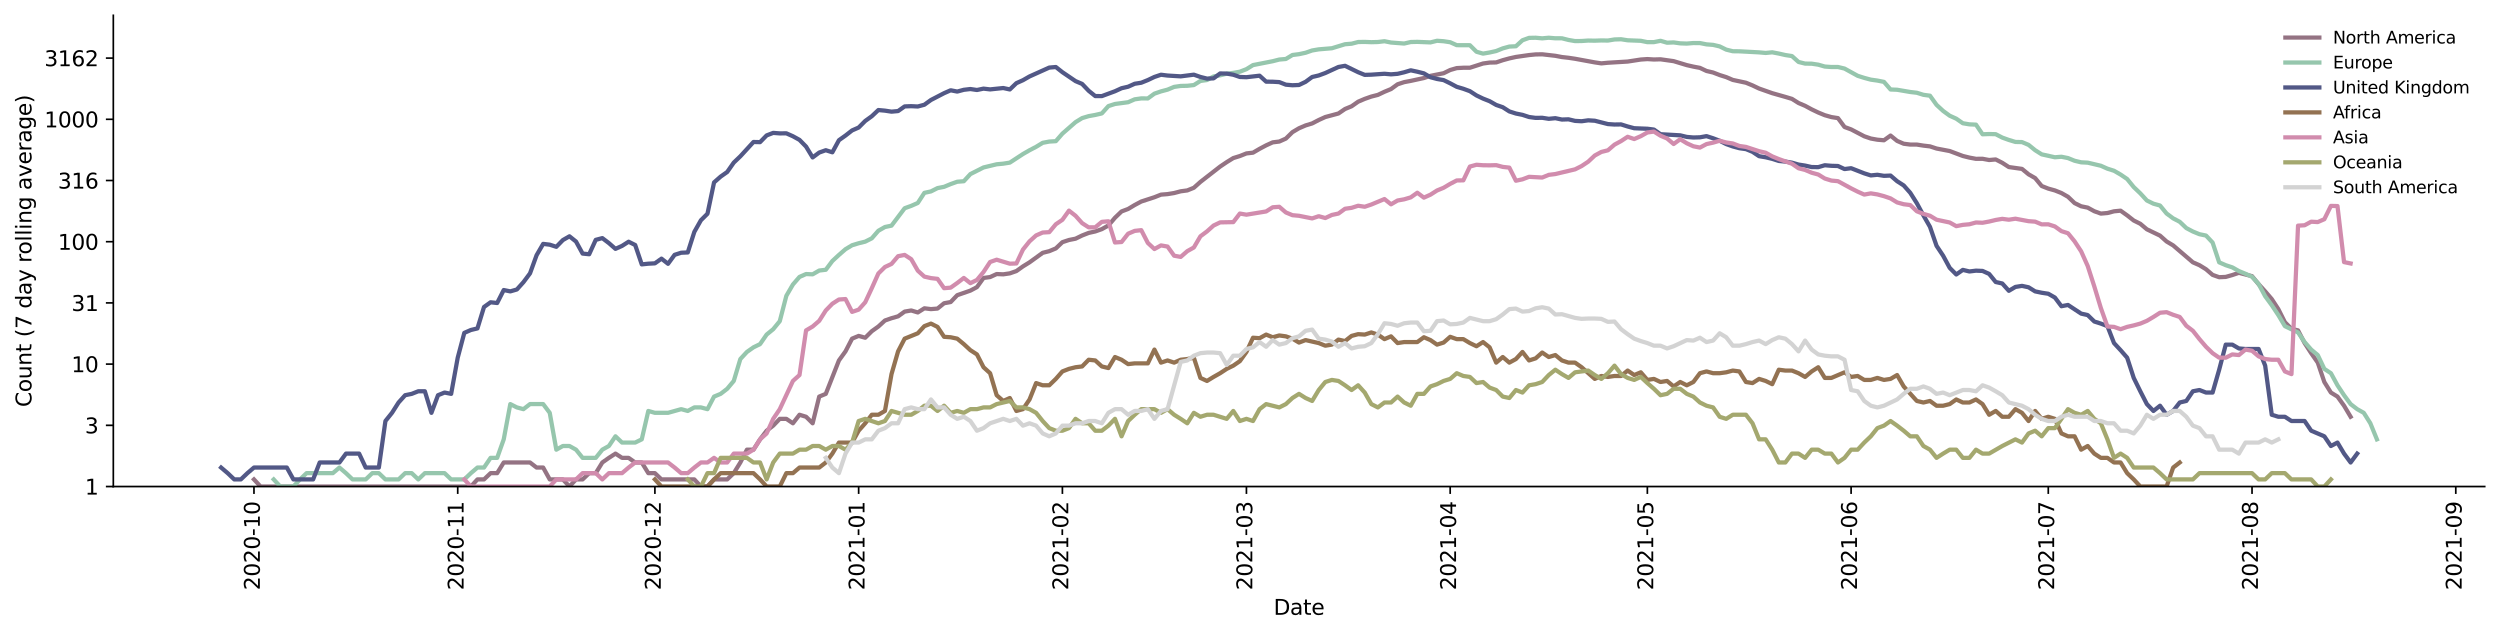 <?xml version="1.0" encoding="utf-8" standalone="no"?>
<!DOCTYPE svg PUBLIC "-//W3C//DTD SVG 1.1//EN"
  "http://www.w3.org/Graphics/SVG/1.1/DTD/svg11.dtd">
<svg height="298.621pt" version="1.1" viewBox="0 0 1176.528 298.621" width="1176.528pt" xmlns="http://www.w3.org/2000/svg" xmlns:xlink="http://www.w3.org/1999/xlink">
 <defs>
  <style type="text/css">*{stroke-linecap:butt;stroke-linejoin:round;}</style>
 </defs>
 <g id="figure_1">
  <g id="patch_1">
   <path d="M 0 298.621 
L 1176.528 298.621 
L 1176.528 0 
L 0 0 
z
" style="fill:#ffffff;"/>
  </g>
  <g id="axes_1">
   <g id="patch_2">
    <path d="M 53.328 228.96 
L 1169.328 228.96 
L 1169.328 7.2 
L 53.328 7.2 
z
" style="fill:#ffffff;"/>
   </g>
   <g id="matplotlib.axis_1">
    <g id="xtick_1">
     <g id="line2d_1">
      <defs>
       <path d="M 0 0 
L 0 3.5 
" id="m497438e8d2" style="stroke:#000000;stroke-width:0.8;"/>
      </defs>
      <g>
       <use style="stroke:#000000;stroke-width:0.8;" x="119.521" xlink:href="#m497438e8d2" y="228.96"/>
      </g>
     </g>
     <g id="text_1">
      <!-- 2020-10 -->
      <g transform="translate(122.28 277.743)rotate(-90)scale(0.1 -0.1)">
       <defs>
        <path d="M 1228 531 
L 3431 531 
L 3431 0 
L 469 0 
L 469 531 
Q 828 903 1448 1529 
Q 2069 2156 2228 2338 
Q 2531 2678 2651 2914 
Q 2772 3150 2772 3378 
Q 2772 3750 2511 3984 
Q 2250 4219 1831 4219 
Q 1534 4219 1204 4116 
Q 875 4013 500 3803 
L 500 4441 
Q 881 4594 1212 4672 
Q 1544 4750 1819 4750 
Q 2544 4750 2975 4387 
Q 3406 4025 3406 3419 
Q 3406 3131 3298 2873 
Q 3191 2616 2906 2266 
Q 2828 2175 2409 1742 
Q 1991 1309 1228 531 
z
" id="DejaVuSans-32" transform="scale(0.016)"/>
        <path d="M 2034 4250 
Q 1547 4250 1301 3770 
Q 1056 3291 1056 2328 
Q 1056 1369 1301 889 
Q 1547 409 2034 409 
Q 2525 409 2770 889 
Q 3016 1369 3016 2328 
Q 3016 3291 2770 3770 
Q 2525 4250 2034 4250 
z
M 2034 4750 
Q 2819 4750 3233 4129 
Q 3647 3509 3647 2328 
Q 3647 1150 3233 529 
Q 2819 -91 2034 -91 
Q 1250 -91 836 529 
Q 422 1150 422 2328 
Q 422 3509 836 4129 
Q 1250 4750 2034 4750 
z
" id="DejaVuSans-30" transform="scale(0.016)"/>
        <path d="M 313 2009 
L 1997 2009 
L 1997 1497 
L 313 1497 
L 313 2009 
z
" id="DejaVuSans-2d" transform="scale(0.016)"/>
        <path d="M 794 531 
L 1825 531 
L 1825 4091 
L 703 3866 
L 703 4441 
L 1819 4666 
L 2450 4666 
L 2450 531 
L 3481 531 
L 3481 0 
L 794 0 
L 794 531 
z
" id="DejaVuSans-31" transform="scale(0.016)"/>
       </defs>
       <use xlink:href="#DejaVuSans-32"/>
       <use x="63.623" xlink:href="#DejaVuSans-30"/>
       <use x="127.246" xlink:href="#DejaVuSans-32"/>
       <use x="190.869" xlink:href="#DejaVuSans-30"/>
       <use x="254.492" xlink:href="#DejaVuSans-2d"/>
       <use x="290.576" xlink:href="#DejaVuSans-31"/>
       <use x="354.199" xlink:href="#DejaVuSans-30"/>
      </g>
     </g>
    </g>
    <g id="xtick_2">
     <g id="line2d_2">
      <g>
       <use style="stroke:#000000;stroke-width:0.8;" x="215.408" xlink:href="#m497438e8d2" y="228.96"/>
      </g>
     </g>
     <g id="text_2">
      <!-- 2020-11 -->
      <g transform="translate(218.167 277.743)rotate(-90)scale(0.1 -0.1)">
       <use xlink:href="#DejaVuSans-32"/>
       <use x="63.623" xlink:href="#DejaVuSans-30"/>
       <use x="127.246" xlink:href="#DejaVuSans-32"/>
       <use x="190.869" xlink:href="#DejaVuSans-30"/>
       <use x="254.492" xlink:href="#DejaVuSans-2d"/>
       <use x="290.576" xlink:href="#DejaVuSans-31"/>
       <use x="354.199" xlink:href="#DejaVuSans-31"/>
      </g>
     </g>
    </g>
    <g id="xtick_3">
     <g id="line2d_3">
      <g>
       <use style="stroke:#000000;stroke-width:0.8;" x="308.202" xlink:href="#m497438e8d2" y="228.96"/>
      </g>
     </g>
     <g id="text_3">
      <!-- 2020-12 -->
      <g transform="translate(310.961 277.743)rotate(-90)scale(0.1 -0.1)">
       <use xlink:href="#DejaVuSans-32"/>
       <use x="63.623" xlink:href="#DejaVuSans-30"/>
       <use x="127.246" xlink:href="#DejaVuSans-32"/>
       <use x="190.869" xlink:href="#DejaVuSans-30"/>
       <use x="254.492" xlink:href="#DejaVuSans-2d"/>
       <use x="290.576" xlink:href="#DejaVuSans-31"/>
       <use x="354.199" xlink:href="#DejaVuSans-32"/>
      </g>
     </g>
    </g>
    <g id="xtick_4">
     <g id="line2d_4">
      <g>
       <use style="stroke:#000000;stroke-width:0.8;" x="404.089" xlink:href="#m497438e8d2" y="228.96"/>
      </g>
     </g>
     <g id="text_4">
      <!-- 2021-01 -->
      <g transform="translate(406.848 277.743)rotate(-90)scale(0.1 -0.1)">
       <use xlink:href="#DejaVuSans-32"/>
       <use x="63.623" xlink:href="#DejaVuSans-30"/>
       <use x="127.246" xlink:href="#DejaVuSans-32"/>
       <use x="190.869" xlink:href="#DejaVuSans-31"/>
       <use x="254.492" xlink:href="#DejaVuSans-2d"/>
       <use x="290.576" xlink:href="#DejaVuSans-30"/>
       <use x="354.199" xlink:href="#DejaVuSans-31"/>
      </g>
     </g>
    </g>
    <g id="xtick_5">
     <g id="line2d_5">
      <g>
       <use style="stroke:#000000;stroke-width:0.8;" x="499.976" xlink:href="#m497438e8d2" y="228.96"/>
      </g>
     </g>
     <g id="text_5">
      <!-- 2021-02 -->
      <g transform="translate(502.735 277.743)rotate(-90)scale(0.1 -0.1)">
       <use xlink:href="#DejaVuSans-32"/>
       <use x="63.623" xlink:href="#DejaVuSans-30"/>
       <use x="127.246" xlink:href="#DejaVuSans-32"/>
       <use x="190.869" xlink:href="#DejaVuSans-31"/>
       <use x="254.492" xlink:href="#DejaVuSans-2d"/>
       <use x="290.576" xlink:href="#DejaVuSans-30"/>
       <use x="354.199" xlink:href="#DejaVuSans-32"/>
      </g>
     </g>
    </g>
    <g id="xtick_6">
     <g id="line2d_6">
      <g>
       <use style="stroke:#000000;stroke-width:0.8;" x="586.583" xlink:href="#m497438e8d2" y="228.96"/>
      </g>
     </g>
     <g id="text_6">
      <!-- 2021-03 -->
      <g transform="translate(589.342 277.743)rotate(-90)scale(0.1 -0.1)">
       <defs>
        <path d="M 2597 2516 
Q 3050 2419 3304 2112 
Q 3559 1806 3559 1356 
Q 3559 666 3084 287 
Q 2609 -91 1734 -91 
Q 1441 -91 1130 -33 
Q 819 25 488 141 
L 488 750 
Q 750 597 1062 519 
Q 1375 441 1716 441 
Q 2309 441 2620 675 
Q 2931 909 2931 1356 
Q 2931 1769 2642 2001 
Q 2353 2234 1838 2234 
L 1294 2234 
L 1294 2753 
L 1863 2753 
Q 2328 2753 2575 2939 
Q 2822 3125 2822 3475 
Q 2822 3834 2567 4026 
Q 2313 4219 1838 4219 
Q 1578 4219 1281 4162 
Q 984 4106 628 3988 
L 628 4550 
Q 988 4650 1302 4700 
Q 1616 4750 1894 4750 
Q 2613 4750 3031 4423 
Q 3450 4097 3450 3541 
Q 3450 3153 3228 2886 
Q 3006 2619 2597 2516 
z
" id="DejaVuSans-33" transform="scale(0.016)"/>
       </defs>
       <use xlink:href="#DejaVuSans-32"/>
       <use x="63.623" xlink:href="#DejaVuSans-30"/>
       <use x="127.246" xlink:href="#DejaVuSans-32"/>
       <use x="190.869" xlink:href="#DejaVuSans-31"/>
       <use x="254.492" xlink:href="#DejaVuSans-2d"/>
       <use x="290.576" xlink:href="#DejaVuSans-30"/>
       <use x="354.199" xlink:href="#DejaVuSans-33"/>
      </g>
     </g>
    </g>
    <g id="xtick_7">
     <g id="line2d_7">
      <g>
       <use style="stroke:#000000;stroke-width:0.8;" x="682.47" xlink:href="#m497438e8d2" y="228.96"/>
      </g>
     </g>
     <g id="text_7">
      <!-- 2021-04 -->
      <g transform="translate(685.229 277.743)rotate(-90)scale(0.1 -0.1)">
       <defs>
        <path d="M 2419 4116 
L 825 1625 
L 2419 1625 
L 2419 4116 
z
M 2253 4666 
L 3047 4666 
L 3047 1625 
L 3713 1625 
L 3713 1100 
L 3047 1100 
L 3047 0 
L 2419 0 
L 2419 1100 
L 313 1100 
L 313 1709 
L 2253 4666 
z
" id="DejaVuSans-34" transform="scale(0.016)"/>
       </defs>
       <use xlink:href="#DejaVuSans-32"/>
       <use x="63.623" xlink:href="#DejaVuSans-30"/>
       <use x="127.246" xlink:href="#DejaVuSans-32"/>
       <use x="190.869" xlink:href="#DejaVuSans-31"/>
       <use x="254.492" xlink:href="#DejaVuSans-2d"/>
       <use x="290.576" xlink:href="#DejaVuSans-30"/>
       <use x="354.199" xlink:href="#DejaVuSans-34"/>
      </g>
     </g>
    </g>
    <g id="xtick_8">
     <g id="line2d_8">
      <g>
       <use style="stroke:#000000;stroke-width:0.8;" x="775.264" xlink:href="#m497438e8d2" y="228.96"/>
      </g>
     </g>
     <g id="text_8">
      <!-- 2021-05 -->
      <g transform="translate(778.023 277.743)rotate(-90)scale(0.1 -0.1)">
       <defs>
        <path d="M 691 4666 
L 3169 4666 
L 3169 4134 
L 1269 4134 
L 1269 2991 
Q 1406 3038 1543 3061 
Q 1681 3084 1819 3084 
Q 2600 3084 3056 2656 
Q 3513 2228 3513 1497 
Q 3513 744 3044 326 
Q 2575 -91 1722 -91 
Q 1428 -91 1123 -41 
Q 819 9 494 109 
L 494 744 
Q 775 591 1075 516 
Q 1375 441 1709 441 
Q 2250 441 2565 725 
Q 2881 1009 2881 1497 
Q 2881 1984 2565 2268 
Q 2250 2553 1709 2553 
Q 1456 2553 1204 2497 
Q 953 2441 691 2322 
L 691 4666 
z
" id="DejaVuSans-35" transform="scale(0.016)"/>
       </defs>
       <use xlink:href="#DejaVuSans-32"/>
       <use x="63.623" xlink:href="#DejaVuSans-30"/>
       <use x="127.246" xlink:href="#DejaVuSans-32"/>
       <use x="190.869" xlink:href="#DejaVuSans-31"/>
       <use x="254.492" xlink:href="#DejaVuSans-2d"/>
       <use x="290.576" xlink:href="#DejaVuSans-30"/>
       <use x="354.199" xlink:href="#DejaVuSans-35"/>
      </g>
     </g>
    </g>
    <g id="xtick_9">
     <g id="line2d_9">
      <g>
       <use style="stroke:#000000;stroke-width:0.8;" x="871.151" xlink:href="#m497438e8d2" y="228.96"/>
      </g>
     </g>
     <g id="text_9">
      <!-- 2021-06 -->
      <g transform="translate(873.91 277.743)rotate(-90)scale(0.1 -0.1)">
       <defs>
        <path d="M 2113 2584 
Q 1688 2584 1439 2293 
Q 1191 2003 1191 1497 
Q 1191 994 1439 701 
Q 1688 409 2113 409 
Q 2538 409 2786 701 
Q 3034 994 3034 1497 
Q 3034 2003 2786 2293 
Q 2538 2584 2113 2584 
z
M 3366 4563 
L 3366 3988 
Q 3128 4100 2886 4159 
Q 2644 4219 2406 4219 
Q 1781 4219 1451 3797 
Q 1122 3375 1075 2522 
Q 1259 2794 1537 2939 
Q 1816 3084 2150 3084 
Q 2853 3084 3261 2657 
Q 3669 2231 3669 1497 
Q 3669 778 3244 343 
Q 2819 -91 2113 -91 
Q 1303 -91 875 529 
Q 447 1150 447 2328 
Q 447 3434 972 4092 
Q 1497 4750 2381 4750 
Q 2619 4750 2861 4703 
Q 3103 4656 3366 4563 
z
" id="DejaVuSans-36" transform="scale(0.016)"/>
       </defs>
       <use xlink:href="#DejaVuSans-32"/>
       <use x="63.623" xlink:href="#DejaVuSans-30"/>
       <use x="127.246" xlink:href="#DejaVuSans-32"/>
       <use x="190.869" xlink:href="#DejaVuSans-31"/>
       <use x="254.492" xlink:href="#DejaVuSans-2d"/>
       <use x="290.576" xlink:href="#DejaVuSans-30"/>
       <use x="354.199" xlink:href="#DejaVuSans-36"/>
      </g>
     </g>
    </g>
    <g id="xtick_10">
     <g id="line2d_10">
      <g>
       <use style="stroke:#000000;stroke-width:0.8;" x="963.945" xlink:href="#m497438e8d2" y="228.96"/>
      </g>
     </g>
     <g id="text_10">
      <!-- 2021-07 -->
      <g transform="translate(966.704 277.743)rotate(-90)scale(0.1 -0.1)">
       <defs>
        <path d="M 525 4666 
L 3525 4666 
L 3525 4397 
L 1831 0 
L 1172 0 
L 2766 4134 
L 525 4134 
L 525 4666 
z
" id="DejaVuSans-37" transform="scale(0.016)"/>
       </defs>
       <use xlink:href="#DejaVuSans-32"/>
       <use x="63.623" xlink:href="#DejaVuSans-30"/>
       <use x="127.246" xlink:href="#DejaVuSans-32"/>
       <use x="190.869" xlink:href="#DejaVuSans-31"/>
       <use x="254.492" xlink:href="#DejaVuSans-2d"/>
       <use x="290.576" xlink:href="#DejaVuSans-30"/>
       <use x="354.199" xlink:href="#DejaVuSans-37"/>
      </g>
     </g>
    </g>
    <g id="xtick_11">
     <g id="line2d_11">
      <g>
       <use style="stroke:#000000;stroke-width:0.8;" x="1059.831" xlink:href="#m497438e8d2" y="228.96"/>
      </g>
     </g>
     <g id="text_11">
      <!-- 2021-08 -->
      <g transform="translate(1062.591 277.743)rotate(-90)scale(0.1 -0.1)">
       <defs>
        <path d="M 2034 2216 
Q 1584 2216 1326 1975 
Q 1069 1734 1069 1313 
Q 1069 891 1326 650 
Q 1584 409 2034 409 
Q 2484 409 2743 651 
Q 3003 894 3003 1313 
Q 3003 1734 2745 1975 
Q 2488 2216 2034 2216 
z
M 1403 2484 
Q 997 2584 770 2862 
Q 544 3141 544 3541 
Q 544 4100 942 4425 
Q 1341 4750 2034 4750 
Q 2731 4750 3128 4425 
Q 3525 4100 3525 3541 
Q 3525 3141 3298 2862 
Q 3072 2584 2669 2484 
Q 3125 2378 3379 2068 
Q 3634 1759 3634 1313 
Q 3634 634 3220 271 
Q 2806 -91 2034 -91 
Q 1263 -91 848 271 
Q 434 634 434 1313 
Q 434 1759 690 2068 
Q 947 2378 1403 2484 
z
M 1172 3481 
Q 1172 3119 1398 2916 
Q 1625 2713 2034 2713 
Q 2441 2713 2670 2916 
Q 2900 3119 2900 3481 
Q 2900 3844 2670 4047 
Q 2441 4250 2034 4250 
Q 1625 4250 1398 4047 
Q 1172 3844 1172 3481 
z
" id="DejaVuSans-38" transform="scale(0.016)"/>
       </defs>
       <use xlink:href="#DejaVuSans-32"/>
       <use x="63.623" xlink:href="#DejaVuSans-30"/>
       <use x="127.246" xlink:href="#DejaVuSans-32"/>
       <use x="190.869" xlink:href="#DejaVuSans-31"/>
       <use x="254.492" xlink:href="#DejaVuSans-2d"/>
       <use x="290.576" xlink:href="#DejaVuSans-30"/>
       <use x="354.199" xlink:href="#DejaVuSans-38"/>
      </g>
     </g>
    </g>
    <g id="xtick_12">
     <g id="line2d_12">
      <g>
       <use style="stroke:#000000;stroke-width:0.8;" x="1155.718" xlink:href="#m497438e8d2" y="228.96"/>
      </g>
     </g>
     <g id="text_12">
      <!-- 2021-09 -->
      <g transform="translate(1158.478 277.743)rotate(-90)scale(0.1 -0.1)">
       <defs>
        <path d="M 703 97 
L 703 672 
Q 941 559 1184 500 
Q 1428 441 1663 441 
Q 2288 441 2617 861 
Q 2947 1281 2994 2138 
Q 2813 1869 2534 1725 
Q 2256 1581 1919 1581 
Q 1219 1581 811 2004 
Q 403 2428 403 3163 
Q 403 3881 828 4315 
Q 1253 4750 1959 4750 
Q 2769 4750 3195 4129 
Q 3622 3509 3622 2328 
Q 3622 1225 3098 567 
Q 2575 -91 1691 -91 
Q 1453 -91 1209 -44 
Q 966 3 703 97 
z
M 1959 2075 
Q 2384 2075 2632 2365 
Q 2881 2656 2881 3163 
Q 2881 3666 2632 3958 
Q 2384 4250 1959 4250 
Q 1534 4250 1286 3958 
Q 1038 3666 1038 3163 
Q 1038 2656 1286 2365 
Q 1534 2075 1959 2075 
z
" id="DejaVuSans-39" transform="scale(0.016)"/>
       </defs>
       <use xlink:href="#DejaVuSans-32"/>
       <use x="63.623" xlink:href="#DejaVuSans-30"/>
       <use x="127.246" xlink:href="#DejaVuSans-32"/>
       <use x="190.869" xlink:href="#DejaVuSans-31"/>
       <use x="254.492" xlink:href="#DejaVuSans-2d"/>
       <use x="290.576" xlink:href="#DejaVuSans-30"/>
       <use x="354.199" xlink:href="#DejaVuSans-39"/>
      </g>
     </g>
    </g>
    <g id="text_13">
     <!-- Date -->
     <g transform="translate(599.377 289.341)scale(0.1 -0.1)">
      <defs>
       <path d="M 1259 4147 
L 1259 519 
L 2022 519 
Q 2988 519 3436 956 
Q 3884 1394 3884 2338 
Q 3884 3275 3436 3711 
Q 2988 4147 2022 4147 
L 1259 4147 
z
M 628 4666 
L 1925 4666 
Q 3281 4666 3915 4102 
Q 4550 3538 4550 2338 
Q 4550 1131 3912 565 
Q 3275 0 1925 0 
L 628 0 
L 628 4666 
z
" id="DejaVuSans-44" transform="scale(0.016)"/>
       <path d="M 2194 1759 
Q 1497 1759 1228 1600 
Q 959 1441 959 1056 
Q 959 750 1161 570 
Q 1363 391 1709 391 
Q 2188 391 2477 730 
Q 2766 1069 2766 1631 
L 2766 1759 
L 2194 1759 
z
M 3341 1997 
L 3341 0 
L 2766 0 
L 2766 531 
Q 2569 213 2275 61 
Q 1981 -91 1556 -91 
Q 1019 -91 701 211 
Q 384 513 384 1019 
Q 384 1609 779 1909 
Q 1175 2209 1959 2209 
L 2766 2209 
L 2766 2266 
Q 2766 2663 2505 2880 
Q 2244 3097 1772 3097 
Q 1472 3097 1187 3025 
Q 903 2953 641 2809 
L 641 3341 
Q 956 3463 1253 3523 
Q 1550 3584 1831 3584 
Q 2591 3584 2966 3190 
Q 3341 2797 3341 1997 
z
" id="DejaVuSans-61" transform="scale(0.016)"/>
       <path d="M 1172 4494 
L 1172 3500 
L 2356 3500 
L 2356 3053 
L 1172 3053 
L 1172 1153 
Q 1172 725 1289 603 
Q 1406 481 1766 481 
L 2356 481 
L 2356 0 
L 1766 0 
Q 1100 0 847 248 
Q 594 497 594 1153 
L 594 3053 
L 172 3053 
L 172 3500 
L 594 3500 
L 594 4494 
L 1172 4494 
z
" id="DejaVuSans-74" transform="scale(0.016)"/>
       <path d="M 3597 1894 
L 3597 1613 
L 953 1613 
Q 991 1019 1311 708 
Q 1631 397 2203 397 
Q 2534 397 2845 478 
Q 3156 559 3463 722 
L 3463 178 
Q 3153 47 2828 -22 
Q 2503 -91 2169 -91 
Q 1331 -91 842 396 
Q 353 884 353 1716 
Q 353 2575 817 3079 
Q 1281 3584 2069 3584 
Q 2775 3584 3186 3129 
Q 3597 2675 3597 1894 
z
M 3022 2063 
Q 3016 2534 2758 2815 
Q 2500 3097 2075 3097 
Q 1594 3097 1305 2825 
Q 1016 2553 972 2059 
L 3022 2063 
z
" id="DejaVuSans-65" transform="scale(0.016)"/>
      </defs>
      <use xlink:href="#DejaVuSans-44"/>
      <use x="77.002" xlink:href="#DejaVuSans-61"/>
      <use x="138.281" xlink:href="#DejaVuSans-74"/>
      <use x="177.49" xlink:href="#DejaVuSans-65"/>
     </g>
    </g>
   </g>
   <g id="matplotlib.axis_2">
    <g id="ytick_1">
     <g id="line2d_13">
      <defs>
       <path d="M 0 0 
L -3.5 0 
" id="mcd4385e7f4" style="stroke:#000000;stroke-width:0.8;"/>
      </defs>
      <g>
       <use style="stroke:#000000;stroke-width:0.8;" x="53.328" xlink:href="#mcd4385e7f4" y="228.96"/>
      </g>
     </g>
     <g id="text_14">
      <!-- 1 -->
      <g transform="translate(39.966 232.759)scale(0.1 -0.1)">
       <use xlink:href="#DejaVuSans-31"/>
      </g>
     </g>
    </g>
    <g id="ytick_2">
     <g id="line2d_14">
      <g>
       <use style="stroke:#000000;stroke-width:0.8;" x="53.328" xlink:href="#mcd4385e7f4" y="200.158"/>
      </g>
     </g>
     <g id="text_15">
      <!-- 3 -->
      <g transform="translate(39.966 203.957)scale(0.1 -0.1)">
       <use xlink:href="#DejaVuSans-33"/>
      </g>
     </g>
    </g>
    <g id="ytick_3">
     <g id="line2d_15">
      <g>
       <use style="stroke:#000000;stroke-width:0.8;" x="53.328" xlink:href="#mcd4385e7f4" y="171.356"/>
      </g>
     </g>
     <g id="text_16">
      <!-- 10 -->
      <g transform="translate(33.603 175.156)scale(0.1 -0.1)">
       <use xlink:href="#DejaVuSans-31"/>
       <use x="63.623" xlink:href="#DejaVuSans-30"/>
      </g>
     </g>
    </g>
    <g id="ytick_4">
     <g id="line2d_16">
      <g>
       <use style="stroke:#000000;stroke-width:0.8;" x="53.328" xlink:href="#mcd4385e7f4" y="142.555"/>
      </g>
     </g>
     <g id="text_17">
      <!-- 31 -->
      <g transform="translate(33.603 146.354)scale(0.1 -0.1)">
       <use xlink:href="#DejaVuSans-33"/>
       <use x="63.623" xlink:href="#DejaVuSans-31"/>
      </g>
     </g>
    </g>
    <g id="ytick_5">
     <g id="line2d_17">
      <g>
       <use style="stroke:#000000;stroke-width:0.8;" x="53.328" xlink:href="#mcd4385e7f4" y="113.753"/>
      </g>
     </g>
     <g id="text_18">
      <!-- 100 -->
      <g transform="translate(27.241 117.552)scale(0.1 -0.1)">
       <use xlink:href="#DejaVuSans-31"/>
       <use x="63.623" xlink:href="#DejaVuSans-30"/>
       <use x="127.246" xlink:href="#DejaVuSans-30"/>
      </g>
     </g>
    </g>
    <g id="ytick_6">
     <g id="line2d_18">
      <g>
       <use style="stroke:#000000;stroke-width:0.8;" x="53.328" xlink:href="#mcd4385e7f4" y="84.951"/>
      </g>
     </g>
     <g id="text_19">
      <!-- 316 -->
      <g transform="translate(27.241 88.75)scale(0.1 -0.1)">
       <use xlink:href="#DejaVuSans-33"/>
       <use x="63.623" xlink:href="#DejaVuSans-31"/>
       <use x="127.246" xlink:href="#DejaVuSans-36"/>
      </g>
     </g>
    </g>
    <g id="ytick_7">
     <g id="line2d_19">
      <g>
       <use style="stroke:#000000;stroke-width:0.8;" x="53.328" xlink:href="#mcd4385e7f4" y="56.149"/>
      </g>
     </g>
     <g id="text_20">
      <!-- 1000 -->
      <g transform="translate(20.878 59.948)scale(0.1 -0.1)">
       <use xlink:href="#DejaVuSans-31"/>
       <use x="63.623" xlink:href="#DejaVuSans-30"/>
       <use x="127.246" xlink:href="#DejaVuSans-30"/>
       <use x="190.869" xlink:href="#DejaVuSans-30"/>
      </g>
     </g>
    </g>
    <g id="ytick_8">
     <g id="line2d_20">
      <g>
       <use style="stroke:#000000;stroke-width:0.8;" x="53.328" xlink:href="#mcd4385e7f4" y="27.347"/>
      </g>
     </g>
     <g id="text_21">
      <!-- 3162 -->
      <g transform="translate(20.878 31.147)scale(0.1 -0.1)">
       <use xlink:href="#DejaVuSans-33"/>
       <use x="63.623" xlink:href="#DejaVuSans-31"/>
       <use x="127.246" xlink:href="#DejaVuSans-36"/>
       <use x="190.869" xlink:href="#DejaVuSans-32"/>
      </g>
     </g>
    </g>
    <g id="text_22">
     <!-- Count (7 day rolling average) -->
     <g transform="translate(14.798 191.548)rotate(-90)scale(0.1 -0.1)">
      <defs>
       <path d="M 4122 4306 
L 4122 3641 
Q 3803 3938 3442 4084 
Q 3081 4231 2675 4231 
Q 1875 4231 1450 3742 
Q 1025 3253 1025 2328 
Q 1025 1406 1450 917 
Q 1875 428 2675 428 
Q 3081 428 3442 575 
Q 3803 722 4122 1019 
L 4122 359 
Q 3791 134 3420 21 
Q 3050 -91 2638 -91 
Q 1578 -91 968 557 
Q 359 1206 359 2328 
Q 359 3453 968 4101 
Q 1578 4750 2638 4750 
Q 3056 4750 3426 4639 
Q 3797 4528 4122 4306 
z
" id="DejaVuSans-43" transform="scale(0.016)"/>
       <path d="M 1959 3097 
Q 1497 3097 1228 2736 
Q 959 2375 959 1747 
Q 959 1119 1226 758 
Q 1494 397 1959 397 
Q 2419 397 2687 759 
Q 2956 1122 2956 1747 
Q 2956 2369 2687 2733 
Q 2419 3097 1959 3097 
z
M 1959 3584 
Q 2709 3584 3137 3096 
Q 3566 2609 3566 1747 
Q 3566 888 3137 398 
Q 2709 -91 1959 -91 
Q 1206 -91 779 398 
Q 353 888 353 1747 
Q 353 2609 779 3096 
Q 1206 3584 1959 3584 
z
" id="DejaVuSans-6f" transform="scale(0.016)"/>
       <path d="M 544 1381 
L 544 3500 
L 1119 3500 
L 1119 1403 
Q 1119 906 1312 657 
Q 1506 409 1894 409 
Q 2359 409 2629 706 
Q 2900 1003 2900 1516 
L 2900 3500 
L 3475 3500 
L 3475 0 
L 2900 0 
L 2900 538 
Q 2691 219 2414 64 
Q 2138 -91 1772 -91 
Q 1169 -91 856 284 
Q 544 659 544 1381 
z
M 1991 3584 
L 1991 3584 
z
" id="DejaVuSans-75" transform="scale(0.016)"/>
       <path d="M 3513 2113 
L 3513 0 
L 2938 0 
L 2938 2094 
Q 2938 2591 2744 2837 
Q 2550 3084 2163 3084 
Q 1697 3084 1428 2787 
Q 1159 2491 1159 1978 
L 1159 0 
L 581 0 
L 581 3500 
L 1159 3500 
L 1159 2956 
Q 1366 3272 1645 3428 
Q 1925 3584 2291 3584 
Q 2894 3584 3203 3211 
Q 3513 2838 3513 2113 
z
" id="DejaVuSans-6e" transform="scale(0.016)"/>
       <path id="DejaVuSans-20" transform="scale(0.016)"/>
       <path d="M 1984 4856 
Q 1566 4138 1362 3434 
Q 1159 2731 1159 2009 
Q 1159 1288 1364 580 
Q 1569 -128 1984 -844 
L 1484 -844 
Q 1016 -109 783 600 
Q 550 1309 550 2009 
Q 550 2706 781 3412 
Q 1013 4119 1484 4856 
L 1984 4856 
z
" id="DejaVuSans-28" transform="scale(0.016)"/>
       <path d="M 2906 2969 
L 2906 4863 
L 3481 4863 
L 3481 0 
L 2906 0 
L 2906 525 
Q 2725 213 2448 61 
Q 2172 -91 1784 -91 
Q 1150 -91 751 415 
Q 353 922 353 1747 
Q 353 2572 751 3078 
Q 1150 3584 1784 3584 
Q 2172 3584 2448 3432 
Q 2725 3281 2906 2969 
z
M 947 1747 
Q 947 1113 1208 752 
Q 1469 391 1925 391 
Q 2381 391 2643 752 
Q 2906 1113 2906 1747 
Q 2906 2381 2643 2742 
Q 2381 3103 1925 3103 
Q 1469 3103 1208 2742 
Q 947 2381 947 1747 
z
" id="DejaVuSans-64" transform="scale(0.016)"/>
       <path d="M 2059 -325 
Q 1816 -950 1584 -1140 
Q 1353 -1331 966 -1331 
L 506 -1331 
L 506 -850 
L 844 -850 
Q 1081 -850 1212 -737 
Q 1344 -625 1503 -206 
L 1606 56 
L 191 3500 
L 800 3500 
L 1894 763 
L 2988 3500 
L 3597 3500 
L 2059 -325 
z
" id="DejaVuSans-79" transform="scale(0.016)"/>
       <path d="M 2631 2963 
Q 2534 3019 2420 3045 
Q 2306 3072 2169 3072 
Q 1681 3072 1420 2755 
Q 1159 2438 1159 1844 
L 1159 0 
L 581 0 
L 581 3500 
L 1159 3500 
L 1159 2956 
Q 1341 3275 1631 3429 
Q 1922 3584 2338 3584 
Q 2397 3584 2469 3576 
Q 2541 3569 2628 3553 
L 2631 2963 
z
" id="DejaVuSans-72" transform="scale(0.016)"/>
       <path d="M 603 4863 
L 1178 4863 
L 1178 0 
L 603 0 
L 603 4863 
z
" id="DejaVuSans-6c" transform="scale(0.016)"/>
       <path d="M 603 3500 
L 1178 3500 
L 1178 0 
L 603 0 
L 603 3500 
z
M 603 4863 
L 1178 4863 
L 1178 4134 
L 603 4134 
L 603 4863 
z
" id="DejaVuSans-69" transform="scale(0.016)"/>
       <path d="M 2906 1791 
Q 2906 2416 2648 2759 
Q 2391 3103 1925 3103 
Q 1463 3103 1205 2759 
Q 947 2416 947 1791 
Q 947 1169 1205 825 
Q 1463 481 1925 481 
Q 2391 481 2648 825 
Q 2906 1169 2906 1791 
z
M 3481 434 
Q 3481 -459 3084 -895 
Q 2688 -1331 1869 -1331 
Q 1566 -1331 1297 -1286 
Q 1028 -1241 775 -1147 
L 775 -588 
Q 1028 -725 1275 -790 
Q 1522 -856 1778 -856 
Q 2344 -856 2625 -561 
Q 2906 -266 2906 331 
L 2906 616 
Q 2728 306 2450 153 
Q 2172 0 1784 0 
Q 1141 0 747 490 
Q 353 981 353 1791 
Q 353 2603 747 3093 
Q 1141 3584 1784 3584 
Q 2172 3584 2450 3431 
Q 2728 3278 2906 2969 
L 2906 3500 
L 3481 3500 
L 3481 434 
z
" id="DejaVuSans-67" transform="scale(0.016)"/>
       <path d="M 191 3500 
L 800 3500 
L 1894 563 
L 2988 3500 
L 3597 3500 
L 2284 0 
L 1503 0 
L 191 3500 
z
" id="DejaVuSans-76" transform="scale(0.016)"/>
       <path d="M 513 4856 
L 1013 4856 
Q 1481 4119 1714 3412 
Q 1947 2706 1947 2009 
Q 1947 1309 1714 600 
Q 1481 -109 1013 -844 
L 513 -844 
Q 928 -128 1133 580 
Q 1338 1288 1338 2009 
Q 1338 2731 1133 3434 
Q 928 4138 513 4856 
z
" id="DejaVuSans-29" transform="scale(0.016)"/>
      </defs>
      <use xlink:href="#DejaVuSans-43"/>
      <use x="69.824" xlink:href="#DejaVuSans-6f"/>
      <use x="131.006" xlink:href="#DejaVuSans-75"/>
      <use x="194.385" xlink:href="#DejaVuSans-6e"/>
      <use x="257.764" xlink:href="#DejaVuSans-74"/>
      <use x="296.973" xlink:href="#DejaVuSans-20"/>
      <use x="328.76" xlink:href="#DejaVuSans-28"/>
      <use x="367.773" xlink:href="#DejaVuSans-37"/>
      <use x="431.396" xlink:href="#DejaVuSans-20"/>
      <use x="463.184" xlink:href="#DejaVuSans-64"/>
      <use x="526.66" xlink:href="#DejaVuSans-61"/>
      <use x="587.939" xlink:href="#DejaVuSans-79"/>
      <use x="647.119" xlink:href="#DejaVuSans-20"/>
      <use x="678.906" xlink:href="#DejaVuSans-72"/>
      <use x="717.77" xlink:href="#DejaVuSans-6f"/>
      <use x="778.951" xlink:href="#DejaVuSans-6c"/>
      <use x="806.734" xlink:href="#DejaVuSans-6c"/>
      <use x="834.518" xlink:href="#DejaVuSans-69"/>
      <use x="862.301" xlink:href="#DejaVuSans-6e"/>
      <use x="925.68" xlink:href="#DejaVuSans-67"/>
      <use x="989.156" xlink:href="#DejaVuSans-20"/>
      <use x="1020.943" xlink:href="#DejaVuSans-61"/>
      <use x="1082.223" xlink:href="#DejaVuSans-76"/>
      <use x="1141.402" xlink:href="#DejaVuSans-65"/>
      <use x="1202.926" xlink:href="#DejaVuSans-72"/>
      <use x="1244.039" xlink:href="#DejaVuSans-61"/>
      <use x="1305.318" xlink:href="#DejaVuSans-67"/>
      <use x="1368.795" xlink:href="#DejaVuSans-65"/>
      <use x="1430.318" xlink:href="#DejaVuSans-29"/>
     </g>
    </g>
   </g>
   <g id="line2d_21">
    <path clip-path="url(#pe08a664d91)" d="M 119.521 225.619 
L 122.614 228.96 
L 221.594 228.96 
L 224.687 225.619 
L 227.78 225.619 
L 230.874 222.673 
L 233.967 222.673 
L 237.06 217.653 
L 249.432 217.653 
L 252.525 220.037 
L 255.619 220.037 
L 258.712 225.619 
L 264.898 225.619 
L 267.991 228.96 
L 271.084 225.619 
L 274.177 225.619 
L 277.27 222.673 
L 280.364 222.673 
L 283.457 217.653 
L 286.55 215.476 
L 289.643 213.474 
L 292.736 215.476 
L 295.829 215.476 
L 298.922 217.653 
L 302.015 217.653 
L 305.109 222.673 
L 308.202 222.673 
L 311.295 225.619 
L 326.76 225.619 
L 329.854 228.96 
L 332.947 228.96 
L 336.04 225.619 
L 342.226 225.619 
L 345.319 222.673 
L 348.412 217.653 
L 351.506 211.62 
L 354.599 211.62 
L 357.692 206.762 
L 360.785 202.697 
L 363.878 200.312 
L 366.971 197.114 
L 370.064 197.114 
L 373.157 199.2 
L 376.251 195.189 
L 379.344 196.133 
L 382.437 199.2 
L 385.53 186.639 
L 388.623 185.356 
L 394.809 169.63 
L 397.902 165.349 
L 400.996 159.376 
L 404.089 158.082 
L 407.182 158.937 
L 410.275 155.87 
L 413.368 153.661 
L 416.461 150.832 
L 419.554 149.754 
L 422.647 148.866 
L 425.741 146.641 
L 428.834 146.114 
L 431.927 147.043 
L 435.02 145.093 
L 438.113 145.471 
L 441.206 145.218 
L 444.299 142.709 
L 447.392 142.147 
L 450.486 138.917 
L 456.672 136.765 
L 459.765 135.117 
L 462.858 130.809 
L 465.951 130.388 
L 469.044 128.97 
L 472.137 129.102 
L 475.231 128.644 
L 478.324 127.566 
L 481.417 125.368 
L 484.51 123.454 
L 490.696 118.98 
L 493.789 118.2 
L 496.882 116.91 
L 499.976 113.968 
L 503.069 112.944 
L 506.162 112.329 
L 509.255 110.822 
L 512.348 109.612 
L 515.441 108.925 
L 518.534 107.83 
L 521.627 106.113 
L 524.721 102.468 
L 527.814 99.509 
L 530.907 98.343 
L 534 96.484 
L 537.093 94.837 
L 543.279 92.823 
L 546.372 91.599 
L 549.466 91.35 
L 552.559 90.844 
L 555.652 90.028 
L 558.745 89.616 
L 561.838 88.368 
L 564.931 85.611 
L 574.211 78.385 
L 577.304 76.301 
L 580.397 74.392 
L 583.49 73.433 
L 586.583 72.201 
L 589.676 71.851 
L 592.769 70.043 
L 595.862 68.398 
L 598.956 66.992 
L 602.049 66.609 
L 605.142 65.226 
L 608.235 62.191 
L 611.328 60.358 
L 614.421 59.028 
L 617.514 58.088 
L 620.608 56.48 
L 623.701 55.075 
L 629.887 53.41 
L 632.98 51.295 
L 636.073 50.018 
L 639.166 47.852 
L 642.259 46.531 
L 645.353 45.445 
L 648.446 44.656 
L 651.539 43.192 
L 654.632 41.91 
L 657.725 39.663 
L 660.818 38.652 
L 663.911 38.068 
L 670.098 36.72 
L 673.191 35.691 
L 679.377 34.465 
L 682.47 32.949 
L 685.563 32.047 
L 688.656 31.886 
L 691.749 31.874 
L 697.936 29.886 
L 701.029 29.452 
L 704.122 29.371 
L 707.215 28.333 
L 710.308 27.486 
L 713.401 26.801 
L 719.588 25.913 
L 722.681 25.612 
L 725.774 25.555 
L 731.96 26.263 
L 735.053 26.846 
L 738.146 27.194 
L 741.239 27.657 
L 750.519 29.36 
L 753.612 29.823 
L 756.705 29.527 
L 765.984 28.971 
L 772.171 28.015 
L 775.264 27.805 
L 778.357 27.996 
L 781.45 27.907 
L 787.636 28.779 
L 793.823 30.65 
L 796.916 31.354 
L 800.009 31.943 
L 803.102 33.399 
L 806.195 34.124 
L 809.288 35.319 
L 812.381 36.293 
L 815.474 37.614 
L 821.661 38.932 
L 824.754 40.199 
L 827.847 41.67 
L 834.033 43.848 
L 840.219 45.604 
L 843.313 46.531 
L 846.406 48.483 
L 849.499 49.798 
L 852.592 51.469 
L 855.685 52.95 
L 858.778 54.221 
L 861.871 55.099 
L 864.964 55.587 
L 868.058 59.765 
L 871.151 60.897 
L 877.337 64.135 
L 880.43 65.195 
L 883.523 65.75 
L 886.616 66.014 
L 889.71 63.798 
L 892.803 66.312 
L 895.896 67.64 
L 898.989 68.033 
L 902.082 68.039 
L 905.175 68.527 
L 908.268 68.887 
L 911.361 69.9 
L 917.548 71.079 
L 923.734 73.404 
L 926.827 74.171 
L 929.92 74.75 
L 933.013 74.728 
L 936.106 75.305 
L 939.2 75.038 
L 942.293 76.615 
L 945.386 78.62 
L 951.572 79.486 
L 954.665 82.038 
L 957.758 83.809 
L 960.851 87.54 
L 963.945 88.76 
L 967.038 89.616 
L 970.131 90.844 
L 973.224 92.607 
L 976.317 95.569 
L 979.41 97.082 
L 982.503 97.714 
L 985.596 99.408 
L 988.69 100.52 
L 991.783 100.248 
L 994.876 99.448 
L 997.969 99.148 
L 1001.062 101.355 
L 1004.155 103.777 
L 1007.248 105.31 
L 1010.341 107.914 
L 1016.528 110.886 
L 1019.621 113.646 
L 1022.714 115.492 
L 1031.993 123.454 
L 1035.086 124.806 
L 1038.18 126.711 
L 1041.273 129.367 
L 1044.366 130.458 
L 1047.459 130.319 
L 1050.552 129.434 
L 1053.645 128.386 
L 1059.831 129.975 
L 1062.925 133.729 
L 1066.018 137.126 
L 1069.111 140.741 
L 1072.204 145.471 
L 1075.297 151.632 
L 1078.39 154.741 
L 1081.483 155.488 
L 1084.576 161.452 
L 1087.67 166.207 
L 1090.763 170.652 
L 1093.856 179.774 
L 1096.949 184.739 
L 1100.042 186.639 
L 1103.135 190.939 
L 1106.228 196.133 
L 1106.228 196.133 
" style="fill:none;stroke:#947383;stroke-linecap:square;stroke-width:2;"/>
   </g>
   <g id="line2d_22">
    <path clip-path="url(#pe08a664d91)" d="M 128.8 225.619 
L 131.894 228.96 
L 138.08 228.96 
L 141.173 225.619 
L 144.266 222.673 
L 156.639 222.673 
L 159.732 220.037 
L 162.825 222.673 
L 165.918 225.619 
L 172.104 225.619 
L 175.197 222.673 
L 178.29 222.673 
L 181.384 225.619 
L 187.57 225.619 
L 190.663 222.673 
L 193.756 222.673 
L 196.849 225.619 
L 199.942 222.673 
L 209.222 222.673 
L 212.315 225.619 
L 218.501 225.619 
L 221.594 222.673 
L 224.687 220.037 
L 227.78 220.037 
L 230.874 215.476 
L 233.967 215.476 
L 237.06 206.762 
L 240.153 190.169 
L 243.246 191.733 
L 246.339 192.553 
L 249.432 190.169 
L 255.619 190.169 
L 258.712 194.279 
L 261.805 211.62 
L 264.898 209.894 
L 267.991 209.894 
L 271.084 211.62 
L 274.177 215.476 
L 280.364 215.476 
L 283.457 211.62 
L 286.55 209.894 
L 289.643 205.332 
L 292.736 208.279 
L 298.922 208.279 
L 302.015 206.762 
L 305.109 193.401 
L 308.202 194.279 
L 314.388 194.279 
L 320.574 192.553 
L 323.667 193.401 
L 326.76 191.733 
L 329.854 191.733 
L 332.947 192.553 
L 336.04 186.639 
L 339.133 185.356 
L 342.226 182.972 
L 345.319 179.279 
L 348.412 168.972 
L 351.506 165.631 
L 354.599 163.455 
L 357.692 161.938 
L 360.785 157.459 
L 363.878 154.926 
L 366.971 151.149 
L 370.064 139.212 
L 373.157 133.888 
L 376.251 130.319 
L 379.344 128.97 
L 382.437 129.102 
L 385.53 127.319 
L 388.623 126.953 
L 391.716 122.829 
L 394.809 119.969 
L 397.902 117.278 
L 400.996 115.415 
L 404.089 114.478 
L 407.182 113.717 
L 410.275 112.161 
L 413.368 108.603 
L 416.461 106.834 
L 419.554 106.192 
L 425.741 97.998 
L 428.834 96.881 
L 431.927 95.517 
L 435.02 90.759 
L 438.113 90.084 
L 441.206 88.524 
L 444.299 87.918 
L 447.392 86.629 
L 450.486 85.529 
L 453.579 85.288 
L 456.672 81.927 
L 462.858 78.805 
L 469.044 77.313 
L 472.137 77.023 
L 475.231 76.534 
L 481.417 72.488 
L 484.51 70.706 
L 487.603 69.096 
L 490.696 67.208 
L 493.789 66.625 
L 496.882 66.436 
L 499.976 62.888 
L 506.162 57.481 
L 509.255 55.584 
L 512.348 54.654 
L 515.441 54.092 
L 518.534 53.378 
L 521.627 49.926 
L 524.721 48.932 
L 530.907 48.105 
L 534 46.743 
L 537.093 46.308 
L 540.186 46.332 
L 543.279 44.076 
L 546.372 43.005 
L 549.466 42.188 
L 552.559 40.893 
L 555.652 40.442 
L 558.745 40.374 
L 561.838 40.032 
L 564.931 38.094 
L 568.024 37.67 
L 571.117 35.977 
L 574.211 35.453 
L 577.304 34.673 
L 580.397 34.292 
L 583.49 33.746 
L 586.583 32.548 
L 589.676 30.634 
L 598.956 28.811 
L 602.049 28.024 
L 605.142 27.754 
L 608.235 25.883 
L 611.328 25.489 
L 614.421 24.824 
L 617.514 23.751 
L 620.608 23.224 
L 626.794 22.708 
L 632.98 20.821 
L 636.073 20.566 
L 639.166 19.773 
L 642.259 19.723 
L 645.353 19.851 
L 648.446 19.772 
L 651.539 19.402 
L 654.632 20.016 
L 660.818 20.488 
L 663.911 19.778 
L 667.004 19.701 
L 673.191 19.955 
L 676.284 19.188 
L 679.377 19.404 
L 682.47 19.874 
L 685.563 21.256 
L 691.749 21.285 
L 694.843 24.35 
L 697.936 25.232 
L 701.029 24.703 
L 704.122 24.016 
L 707.215 22.767 
L 710.308 21.914 
L 713.401 21.77 
L 716.494 18.944 
L 719.588 17.826 
L 722.681 17.764 
L 725.774 18.04 
L 728.867 17.76 
L 731.96 18.018 
L 735.053 18.021 
L 738.146 18.801 
L 741.239 19.338 
L 744.333 19.299 
L 747.426 19.086 
L 750.519 19.146 
L 753.612 19.029 
L 756.705 19.081 
L 759.798 18.57 
L 762.891 18.473 
L 765.984 18.958 
L 772.171 19.204 
L 775.264 19.837 
L 778.357 19.823 
L 781.45 19.201 
L 784.543 20.098 
L 787.636 19.968 
L 790.729 20.399 
L 793.823 20.51 
L 796.916 20.252 
L 800.009 20.269 
L 803.102 20.879 
L 806.195 21.119 
L 809.288 21.836 
L 812.381 23.355 
L 815.474 24.109 
L 818.568 24.149 
L 827.847 24.642 
L 830.94 24.923 
L 834.033 24.621 
L 837.126 25.203 
L 840.219 25.908 
L 843.313 26.382 
L 846.406 29.162 
L 849.499 29.93 
L 852.592 29.97 
L 855.685 30.433 
L 858.778 31.318 
L 861.871 31.538 
L 864.964 31.53 
L 868.058 32.269 
L 874.244 35.674 
L 877.337 36.658 
L 880.43 37.488 
L 883.523 37.921 
L 886.616 38.539 
L 889.71 42.113 
L 892.803 42.239 
L 898.989 43.296 
L 902.082 43.652 
L 905.175 44.618 
L 908.268 45.038 
L 911.361 49.353 
L 914.455 52.203 
L 917.548 54.457 
L 920.641 55.854 
L 923.734 58.007 
L 926.827 58.52 
L 929.92 58.658 
L 933.013 63.194 
L 936.106 63.076 
L 939.2 63.152 
L 942.293 64.753 
L 945.386 65.866 
L 948.479 66.8 
L 951.572 66.871 
L 954.665 68.177 
L 957.758 70.693 
L 960.851 72.639 
L 967.038 74.01 
L 970.131 73.77 
L 973.224 74.392 
L 976.317 75.653 
L 979.41 76.389 
L 982.503 76.55 
L 988.69 78.005 
L 991.783 79.387 
L 994.876 80.365 
L 997.969 82.148 
L 1001.062 84.245 
L 1004.155 88.033 
L 1007.248 90.988 
L 1010.341 94.355 
L 1013.435 95.864 
L 1016.528 96.718 
L 1019.621 100.478 
L 1022.714 102.766 
L 1025.807 104.384 
L 1028.9 107.327 
L 1031.993 108.955 
L 1035.086 110.225 
L 1038.18 110.854 
L 1041.273 114.149 
L 1044.366 123.454 
L 1047.459 124.806 
L 1050.552 125.827 
L 1053.645 127.566 
L 1056.738 128.839 
L 1059.831 130.25 
L 1062.925 133.65 
L 1066.018 139.411 
L 1069.111 143.635 
L 1072.204 148.291 
L 1075.297 153.486 
L 1081.483 156.454 
L 1084.576 160.976 
L 1087.67 164.519 
L 1090.763 167.095 
L 1093.856 173.598 
L 1096.949 175.633 
L 1100.042 181.322 
L 1103.135 185.99 
L 1106.228 190.169 
L 1109.321 192.553 
L 1112.415 194.279 
L 1115.508 199.2 
L 1118.601 206.762 
L 1118.601 206.762 
" style="fill:none;stroke:#96c6ad;stroke-linecap:square;stroke-width:2;"/>
   </g>
   <g id="line2d_23">
    <path clip-path="url(#pe08a664d91)" d="M 104.055 220.037 
L 107.149 222.673 
L 110.242 225.619 
L 113.335 225.619 
L 116.428 222.673 
L 119.521 220.037 
L 134.987 220.037 
L 138.08 225.619 
L 147.359 225.619 
L 150.452 217.653 
L 159.732 217.653 
L 162.825 213.474 
L 169.011 213.474 
L 172.104 220.037 
L 178.29 220.037 
L 181.384 198.136 
L 184.477 194.279 
L 187.57 189.422 
L 190.663 185.99 
L 193.756 185.356 
L 196.849 184.136 
L 199.942 184.136 
L 203.035 194.279 
L 206.129 185.99 
L 209.222 184.739 
L 212.315 185.356 
L 215.408 168.331 
L 218.501 156.652 
L 221.594 155.299 
L 224.687 154.558 
L 227.78 144.475 
L 230.874 142.258 
L 233.967 142.595 
L 237.06 136.498 
L 240.153 137.126 
L 243.246 136.233 
L 246.339 132.794 
L 249.432 128.644 
L 252.525 120.106 
L 255.619 114.774 
L 258.712 115.149 
L 261.805 116.151 
L 264.898 112.979 
L 267.991 111.207 
L 271.084 113.681 
L 274.177 119.335 
L 277.27 119.65 
L 280.364 112.875 
L 283.457 112.06 
L 286.55 114.405 
L 289.643 117.114 
L 292.736 115.722 
L 295.829 113.753 
L 298.922 115.301 
L 302.015 124.42 
L 305.109 124.094 
L 308.202 123.932 
L 311.295 121.724 
L 314.388 124.148 
L 317.481 119.923 
L 320.574 118.936 
L 323.667 118.805 
L 326.76 109.132 
L 329.854 103.657 
L 332.947 100.583 
L 336.04 85.844 
L 339.133 83.117 
L 342.226 80.945 
L 345.319 76.518 
L 348.412 73.561 
L 354.599 66.822 
L 357.692 66.893 
L 360.785 63.721 
L 363.878 62.54 
L 366.971 62.776 
L 370.064 62.748 
L 373.157 64.12 
L 376.251 65.829 
L 379.344 68.988 
L 382.437 74.09 
L 385.53 71.79 
L 388.623 70.693 
L 391.716 71.67 
L 394.809 65.987 
L 397.902 63.793 
L 400.996 61.381 
L 404.089 60.022 
L 407.182 56.922 
L 410.275 54.695 
L 413.368 51.785 
L 416.461 52.072 
L 419.554 52.547 
L 422.647 52.267 
L 425.741 50.077 
L 428.834 49.968 
L 431.927 50.119 
L 435.02 49.291 
L 438.113 47.054 
L 444.299 43.85 
L 447.392 42.491 
L 450.486 43.088 
L 453.579 42.264 
L 456.672 41.899 
L 459.765 42.354 
L 462.858 41.714 
L 465.951 42.07 
L 472.137 41.427 
L 475.231 42.098 
L 478.324 39.133 
L 481.417 37.744 
L 484.51 35.972 
L 493.789 31.804 
L 496.882 31.538 
L 499.976 33.972 
L 506.162 38.177 
L 509.255 39.49 
L 512.348 42.73 
L 515.441 45.213 
L 518.534 45.227 
L 524.721 42.944 
L 527.814 41.522 
L 530.907 40.809 
L 534 39.42 
L 537.093 38.932 
L 540.186 37.682 
L 543.279 36.214 
L 546.372 35.173 
L 549.466 35.554 
L 555.652 35.931 
L 561.838 35.141 
L 564.931 36.216 
L 568.024 36.99 
L 571.117 36.879 
L 574.211 34.565 
L 577.304 34.635 
L 580.397 35.17 
L 583.49 36.221 
L 586.583 36.332 
L 592.769 35.622 
L 595.862 38.429 
L 598.956 38.466 
L 602.049 38.641 
L 605.142 39.849 
L 608.235 40.122 
L 611.328 39.989 
L 614.421 38.509 
L 617.514 36.237 
L 620.608 35.509 
L 623.701 34.364 
L 629.887 31.523 
L 632.98 30.965 
L 639.166 33.981 
L 642.259 35.236 
L 645.353 35.144 
L 651.539 34.711 
L 654.632 34.984 
L 657.725 34.739 
L 660.818 34.019 
L 663.911 33.091 
L 667.004 33.746 
L 670.098 34.523 
L 673.191 36.342 
L 676.284 37.163 
L 679.377 37.696 
L 682.47 39.209 
L 685.563 40.856 
L 688.656 41.778 
L 691.749 42.908 
L 694.843 44.915 
L 697.936 46.402 
L 701.029 47.622 
L 704.122 49.389 
L 707.215 50.458 
L 710.308 52.436 
L 713.401 53.429 
L 716.494 54.052 
L 719.588 55.065 
L 722.681 55.483 
L 725.774 55.431 
L 728.867 55.914 
L 731.96 55.622 
L 735.053 56.257 
L 738.146 56.153 
L 741.239 56.889 
L 744.333 57.059 
L 747.426 56.629 
L 750.519 56.816 
L 756.705 58.391 
L 759.798 58.599 
L 762.891 58.548 
L 765.984 59.522 
L 769.078 60.346 
L 775.264 60.588 
L 778.357 60.979 
L 781.45 63.161 
L 790.729 63.692 
L 793.823 64.437 
L 796.916 64.707 
L 800.009 64.617 
L 803.102 64.066 
L 806.195 65.067 
L 809.288 66.243 
L 812.381 67.81 
L 815.474 68.917 
L 818.568 69.746 
L 821.661 70.18 
L 824.754 71.445 
L 827.847 73.504 
L 830.94 74.017 
L 834.033 74.758 
L 837.126 75.747 
L 840.219 76.046 
L 843.313 76.55 
L 846.406 77.446 
L 849.499 77.928 
L 852.592 78.62 
L 855.685 78.656 
L 858.778 77.766 
L 861.871 78.031 
L 864.964 78.125 
L 868.058 79.559 
L 871.151 79.161 
L 877.337 81.579 
L 880.43 82.556 
L 883.523 82.25 
L 886.616 82.752 
L 889.71 82.618 
L 892.803 85.276 
L 895.896 87.265 
L 898.989 90.744 
L 902.082 95.638 
L 905.175 101.355 
L 908.268 106.753 
L 911.361 115.684 
L 914.455 120.338 
L 917.548 126.06 
L 920.641 129.168 
L 923.734 127.013 
L 926.827 127.753 
L 929.92 127.38 
L 933.013 127.504 
L 936.106 128.905 
L 939.2 132.717 
L 942.293 133.413 
L 945.386 136.855 
L 948.479 135.033 
L 951.572 134.536 
L 954.665 135.201 
L 957.758 137.126 
L 960.851 137.771 
L 963.945 138.243 
L 967.038 140.016 
L 970.131 144.112 
L 973.224 143.518 
L 979.41 147.59 
L 982.503 148.291 
L 985.596 151.309 
L 988.69 152.29 
L 991.783 153.486 
L 994.876 161.452 
L 997.969 164.793 
L 1001.062 168.331 
L 1004.155 177.849 
L 1007.248 184.136 
L 1010.341 190.169 
L 1013.435 193.401 
L 1016.528 190.939 
L 1019.621 195.189 
L 1022.714 193.401 
L 1025.807 189.422 
L 1028.9 188.697 
L 1031.993 184.136 
L 1035.086 183.547 
L 1038.18 184.739 
L 1041.273 184.739 
L 1044.366 173.992 
L 1047.459 162.185 
L 1050.552 162.185 
L 1053.645 163.981 
L 1056.738 164.249 
L 1062.925 164.249 
L 1066.018 172.082 
L 1069.111 195.189 
L 1072.204 196.133 
L 1075.297 196.133 
L 1078.39 198.136 
L 1084.576 198.136 
L 1087.67 202.697 
L 1093.856 205.332 
L 1096.949 209.894 
L 1100.042 208.279 
L 1103.135 213.474 
L 1106.228 217.653 
L 1109.321 213.474 
L 1109.321 213.474 
" style="fill:none;stroke:#525886;stroke-linecap:square;stroke-width:2;"/>
   </g>
   <g id="line2d_24">
    <path clip-path="url(#pe08a664d91)" d="M 308.202 225.619 
L 311.295 228.96 
L 332.947 228.96 
L 336.04 225.619 
L 339.133 222.673 
L 354.599 222.673 
L 357.692 225.619 
L 360.785 228.96 
L 366.971 228.96 
L 370.064 222.673 
L 373.157 222.673 
L 376.251 220.037 
L 385.53 220.037 
L 388.623 217.653 
L 391.716 213.474 
L 394.809 208.279 
L 400.996 208.279 
L 404.089 202.697 
L 407.182 199.2 
L 410.275 195.189 
L 413.368 195.189 
L 416.461 193.401 
L 419.554 176.061 
L 422.647 165.349 
L 425.741 159.376 
L 431.927 156.851 
L 435.02 153.486 
L 438.113 152.29 
L 441.206 153.838 
L 444.299 158.506 
L 447.392 158.72 
L 450.486 159.376 
L 453.579 161.938 
L 456.672 164.793 
L 459.765 166.795 
L 462.858 172.828 
L 465.951 175.633 
L 469.044 185.99 
L 472.137 188.697 
L 475.231 187.307 
L 478.324 193.401 
L 481.417 192.553 
L 484.51 187.992 
L 487.603 180.279 
L 490.696 181.322 
L 493.789 181.322 
L 496.882 178.316 
L 499.976 174.799 
L 503.069 173.598 
L 506.162 172.828 
L 509.255 172.452 
L 512.348 169.299 
L 515.441 169.63 
L 518.534 172.452 
L 521.627 173.21 
L 524.721 168.016 
L 527.814 169.299 
L 530.907 171.356 
L 534 171.002 
L 540.186 171.002 
L 543.279 164.519 
L 546.372 170.652 
L 549.466 169.63 
L 552.559 170.652 
L 555.652 169.299 
L 558.745 168.972 
L 561.838 168.331 
L 564.931 177.849 
L 568.024 179.279 
L 571.117 177.39 
L 574.211 175.633 
L 577.304 173.598 
L 580.397 172.082 
L 583.49 169.966 
L 586.583 165.631 
L 589.676 158.937 
L 592.769 159.156 
L 595.862 157.459 
L 598.956 158.72 
L 602.049 157.872 
L 605.142 158.293 
L 608.235 159.376 
L 611.328 161.213 
L 614.421 160.049 
L 620.608 161.452 
L 623.701 162.685 
L 626.794 162.185 
L 629.887 159.823 
L 632.98 160.508 
L 636.073 158.082 
L 639.166 157.255 
L 642.259 157.459 
L 645.353 156.454 
L 648.446 157.459 
L 651.539 159.598 
L 654.632 158.293 
L 657.725 161.452 
L 660.818 160.976 
L 667.004 160.976 
L 670.098 158.72 
L 673.191 160.049 
L 676.284 162.185 
L 679.377 161.213 
L 682.47 158.506 
L 685.563 159.598 
L 688.656 159.598 
L 691.749 161.452 
L 694.843 162.939 
L 697.936 160.976 
L 701.029 163.455 
L 704.122 170.652 
L 707.215 168.016 
L 710.308 170.652 
L 713.401 168.972 
L 716.494 165.631 
L 719.588 169.63 
L 722.681 168.649 
L 725.774 165.917 
L 728.867 168.016 
L 731.96 167.095 
L 735.053 169.63 
L 738.146 170.652 
L 741.239 170.652 
L 744.333 172.828 
L 750.519 178.316 
L 753.612 176.939 
L 756.705 177.39 
L 759.798 176.939 
L 762.891 176.939 
L 765.984 174.392 
L 769.078 176.496 
L 772.171 175.213 
L 775.264 178.793 
L 778.357 178.316 
L 781.45 179.774 
L 784.543 179.279 
L 787.636 181.86 
L 790.729 179.774 
L 793.823 181.322 
L 796.916 179.774 
L 800.009 175.633 
L 803.102 174.799 
L 806.195 175.633 
L 809.288 175.633 
L 812.381 175.213 
L 815.474 174.392 
L 818.568 174.799 
L 821.661 179.774 
L 824.754 180.279 
L 827.847 178.316 
L 830.94 179.279 
L 834.033 180.795 
L 837.126 173.992 
L 840.219 174.392 
L 843.313 174.392 
L 846.406 175.633 
L 849.499 177.39 
L 852.592 174.799 
L 855.685 172.828 
L 858.778 177.849 
L 861.871 177.849 
L 868.058 175.213 
L 871.151 177.39 
L 874.244 176.939 
L 877.337 178.793 
L 880.43 178.793 
L 883.523 177.849 
L 886.616 178.793 
L 889.71 178.316 
L 892.803 176.496 
L 895.896 181.86 
L 902.082 188.697 
L 905.175 189.422 
L 908.268 188.697 
L 911.361 190.939 
L 914.455 190.939 
L 917.548 190.169 
L 920.641 187.992 
L 923.734 189.422 
L 926.827 189.422 
L 929.92 187.992 
L 933.013 190.169 
L 936.106 195.189 
L 939.2 193.401 
L 942.293 196.133 
L 945.386 196.133 
L 948.479 192.553 
L 951.572 194.279 
L 954.665 198.136 
L 957.758 193.401 
L 960.851 197.114 
L 963.945 196.133 
L 967.038 197.114 
L 970.131 203.98 
L 973.224 205.332 
L 976.317 205.332 
L 979.41 211.62 
L 982.503 209.894 
L 985.596 213.474 
L 988.69 215.476 
L 991.783 215.476 
L 994.876 217.653 
L 997.969 217.653 
L 1001.062 222.673 
L 1004.155 225.619 
L 1007.248 228.96 
L 1019.621 228.96 
L 1022.714 220.037 
L 1025.807 217.653 
L 1025.807 217.653 
" style="fill:none;stroke:#937252;stroke-linecap:square;stroke-width:2;"/>
   </g>
   <g id="line2d_25">
    <path clip-path="url(#pe08a664d91)" d="M 218.501 225.619 
L 221.594 228.96 
L 258.712 228.96 
L 261.805 225.619 
L 271.084 225.619 
L 274.177 222.673 
L 280.364 222.673 
L 283.457 225.619 
L 286.55 222.673 
L 292.736 222.673 
L 295.829 220.037 
L 298.922 217.653 
L 314.388 217.653 
L 317.481 220.037 
L 320.574 222.673 
L 323.667 222.673 
L 326.76 220.037 
L 329.854 217.653 
L 332.947 217.653 
L 336.04 215.476 
L 339.133 217.653 
L 342.226 217.653 
L 345.319 213.474 
L 351.506 213.474 
L 354.599 211.62 
L 357.692 206.762 
L 360.785 203.98 
L 363.878 197.114 
L 366.971 192.553 
L 373.157 179.279 
L 376.251 176.496 
L 379.344 155.488 
L 382.437 153.661 
L 385.53 150.99 
L 388.623 146.114 
L 391.716 142.937 
L 394.809 140.952 
L 397.902 140.741 
L 400.996 146.774 
L 404.089 145.726 
L 407.182 142.258 
L 410.275 135.626 
L 413.368 128.709 
L 416.461 125.654 
L 419.554 124.202 
L 422.647 120.571 
L 425.741 119.969 
L 428.834 121.971 
L 431.927 127.38 
L 435.02 130.181 
L 438.113 130.88 
L 441.206 131.237 
L 444.299 135.626 
L 447.392 135.37 
L 450.486 133.179 
L 453.579 130.809 
L 456.672 133.257 
L 459.765 131.745 
L 462.858 128.004 
L 465.951 123.296 
L 469.044 122.22 
L 475.231 124.094 
L 478.324 123.986 
L 481.417 117.443 
L 484.51 113.575 
L 487.603 110.79 
L 490.696 109.431 
L 493.789 109.251 
L 496.882 105.54 
L 499.976 103.443 
L 503.069 99.128 
L 506.162 101.552 
L 509.255 105.006 
L 512.348 106.998 
L 515.441 106.97 
L 518.534 104.408 
L 521.627 104.139 
L 524.721 114.113 
L 527.814 113.896 
L 530.907 109.978 
L 534 108.661 
L 537.093 108.314 
L 540.186 114.331 
L 543.279 117.196 
L 546.372 115.492 
L 549.466 116.034 
L 552.559 120.338 
L 555.652 120.902 
L 558.745 118.2 
L 561.838 116.468 
L 564.931 111.207 
L 568.024 108.896 
L 571.117 106.139 
L 574.211 104.655 
L 580.397 104.531 
L 583.49 100.499 
L 586.583 101.031 
L 595.862 99.509 
L 598.956 97.546 
L 602.049 97.322 
L 605.142 99.979 
L 608.235 101.268 
L 611.328 101.552 
L 617.514 102.789 
L 620.608 101.75 
L 623.701 102.605 
L 626.794 101.16 
L 629.887 100.499 
L 632.98 98.247 
L 636.073 97.809 
L 639.166 96.827 
L 642.259 97.304 
L 645.353 96.252 
L 651.539 93.673 
L 654.632 96.146 
L 657.725 94.355 
L 660.818 93.802 
L 663.911 92.885 
L 667.004 90.702 
L 670.098 93.009 
L 673.191 91.614 
L 676.284 89.644 
L 679.377 88.368 
L 682.47 86.532 
L 685.563 84.924 
L 688.656 84.867 
L 691.749 78.385 
L 694.843 77.539 
L 697.936 77.766 
L 701.029 77.809 
L 704.122 77.724 
L 707.215 78.542 
L 710.308 78.885 
L 713.401 85.048 
L 716.494 84.388 
L 719.588 83.211 
L 725.774 83.551 
L 728.867 82.29 
L 731.96 81.907 
L 741.239 79.696 
L 744.333 78.142 
L 747.426 76.086 
L 750.519 73.191 
L 753.612 71.505 
L 756.705 70.731 
L 759.798 68.074 
L 762.891 66.393 
L 765.984 64.372 
L 769.078 65.432 
L 772.171 64.086 
L 775.264 62.347 
L 778.357 61.924 
L 781.45 63.866 
L 784.543 65.174 
L 787.636 67.77 
L 790.729 65.525 
L 793.823 67.426 
L 796.916 68.839 
L 800.009 69.452 
L 803.102 67.81 
L 806.195 67.13 
L 809.288 66.232 
L 812.381 67.053 
L 815.474 67.516 
L 818.568 68.691 
L 821.661 69.138 
L 827.847 71.157 
L 830.94 71.871 
L 834.033 73.59 
L 837.126 74.856 
L 843.313 77.048 
L 846.406 79.188 
L 849.499 79.973 
L 852.592 81.285 
L 855.685 82.128 
L 858.778 84.015 
L 861.871 84.98 
L 864.964 85.265 
L 871.151 88.641 
L 874.244 90.195 
L 877.337 91.57 
L 880.43 91.002 
L 883.523 91.496 
L 886.616 92.317 
L 889.71 93.371 
L 892.803 95.26 
L 895.896 96.11 
L 898.989 96.502 
L 902.082 99.428 
L 905.175 100.647 
L 908.268 101.53 
L 911.361 103.396 
L 917.548 104.705 
L 920.641 106.431 
L 923.734 105.825 
L 926.827 105.54 
L 929.92 104.705 
L 933.013 104.83 
L 936.106 104.261 
L 939.2 103.514 
L 942.293 102.997 
L 945.386 103.396 
L 948.479 102.928 
L 954.665 104.09 
L 957.758 104.31 
L 960.851 105.592 
L 963.945 105.566 
L 967.038 106.565 
L 970.131 108.778 
L 973.224 109.764 
L 976.317 113.575 
L 979.41 118.285 
L 982.503 125.198 
L 985.596 134.783 
L 988.69 144.968 
L 991.783 153.661 
L 994.876 153.838 
L 997.969 154.926 
L 1001.062 153.838 
L 1004.155 153.138 
L 1007.248 152.29 
L 1010.341 150.99 
L 1013.435 149.159 
L 1016.528 147.179 
L 1019.621 146.909 
L 1022.714 148.149 
L 1025.807 149.159 
L 1028.9 153.311 
L 1031.993 155.678 
L 1035.086 159.598 
L 1038.18 163.195 
L 1041.273 166.207 
L 1044.366 168.331 
L 1047.459 168.331 
L 1050.552 166.795 
L 1053.645 167.095 
L 1056.738 164.519 
L 1059.831 165.069 
L 1062.925 167.705 
L 1066.018 168.972 
L 1069.111 169.299 
L 1072.204 169.299 
L 1075.297 174.799 
L 1078.39 176.061 
L 1081.483 106.192 
L 1084.576 106.008 
L 1087.67 104.334 
L 1090.763 104.507 
L 1093.856 103.161 
L 1096.949 96.9 
L 1100.042 96.973 
L 1103.135 123.348 
L 1106.228 123.986 
L 1106.228 123.986 
" style="fill:none;stroke:#d18cad;stroke-linecap:square;stroke-width:2;"/>
   </g>
   <g id="line2d_26">
    <path clip-path="url(#pe08a664d91)" d="M 323.667 225.619 
L 326.76 228.96 
L 329.854 228.96 
L 332.947 222.673 
L 336.04 222.673 
L 339.133 215.476 
L 351.506 215.476 
L 354.599 217.653 
L 357.692 217.653 
L 360.785 225.619 
L 363.878 217.653 
L 366.971 213.474 
L 373.157 213.474 
L 376.251 211.62 
L 379.344 211.62 
L 382.437 209.894 
L 385.53 209.894 
L 388.623 211.62 
L 391.716 209.894 
L 394.809 209.894 
L 397.902 211.62 
L 400.996 208.279 
L 404.089 198.136 
L 407.182 197.114 
L 413.368 199.2 
L 416.461 198.136 
L 419.554 193.401 
L 425.741 195.189 
L 428.834 195.189 
L 431.927 193.401 
L 435.02 190.939 
L 438.113 190.939 
L 441.206 193.401 
L 444.299 190.939 
L 447.392 194.279 
L 450.486 193.401 
L 453.579 194.279 
L 456.672 192.553 
L 459.765 192.553 
L 462.858 191.733 
L 465.951 191.733 
L 469.044 190.169 
L 475.231 188.697 
L 478.324 191.733 
L 481.417 191.733 
L 484.51 192.553 
L 487.603 194.279 
L 490.696 198.136 
L 493.789 201.476 
L 496.882 202.697 
L 499.976 202.697 
L 503.069 201.476 
L 506.162 197.114 
L 509.255 199.2 
L 512.348 199.2 
L 515.441 202.697 
L 518.534 202.697 
L 521.627 200.312 
L 524.721 197.114 
L 527.814 205.332 
L 530.907 198.136 
L 534 195.189 
L 537.093 192.553 
L 543.279 192.553 
L 546.372 194.279 
L 549.466 192.553 
L 552.559 195.189 
L 555.652 197.114 
L 558.745 199.2 
L 561.838 194.279 
L 564.931 196.133 
L 568.024 195.189 
L 571.117 195.189 
L 577.304 197.114 
L 580.397 193.401 
L 583.49 198.136 
L 586.583 197.114 
L 589.676 198.136 
L 592.769 192.553 
L 595.862 190.169 
L 602.049 191.733 
L 605.142 190.169 
L 608.235 187.307 
L 611.328 185.356 
L 614.421 187.307 
L 617.514 188.697 
L 620.608 183.547 
L 623.701 179.774 
L 626.794 178.793 
L 629.887 179.279 
L 632.98 181.322 
L 636.073 183.547 
L 639.166 181.322 
L 642.259 184.739 
L 645.353 190.169 
L 648.446 191.733 
L 651.539 189.422 
L 654.632 189.422 
L 657.725 186.639 
L 660.818 189.422 
L 663.911 190.939 
L 667.004 185.356 
L 670.098 185.356 
L 673.191 181.86 
L 676.284 180.795 
L 679.377 179.279 
L 682.47 178.316 
L 685.563 175.633 
L 688.656 176.939 
L 691.749 177.39 
L 694.843 180.279 
L 697.936 179.774 
L 701.029 182.41 
L 704.122 183.547 
L 707.215 186.639 
L 710.308 187.307 
L 713.401 183.547 
L 716.494 184.739 
L 719.588 181.322 
L 722.681 180.795 
L 725.774 179.774 
L 728.867 176.496 
L 731.96 173.992 
L 735.053 176.061 
L 738.146 177.849 
L 741.239 175.213 
L 747.426 174.392 
L 750.519 176.496 
L 753.612 178.316 
L 756.705 175.633 
L 759.798 172.082 
L 762.891 176.061 
L 765.984 177.849 
L 769.078 178.793 
L 772.171 177.39 
L 775.264 180.279 
L 778.357 182.972 
L 781.45 185.99 
L 784.543 185.356 
L 787.636 182.972 
L 790.729 182.972 
L 793.823 185.356 
L 796.916 186.639 
L 800.009 189.422 
L 803.102 190.939 
L 806.195 191.733 
L 809.288 196.133 
L 812.381 197.114 
L 815.474 195.189 
L 821.661 195.189 
L 824.754 199.2 
L 827.847 206.762 
L 830.94 206.762 
L 834.033 211.62 
L 837.126 217.653 
L 840.219 217.653 
L 843.313 213.474 
L 846.406 213.474 
L 849.499 215.476 
L 852.592 211.62 
L 855.685 211.62 
L 858.778 213.474 
L 861.871 213.474 
L 864.964 217.653 
L 868.058 215.476 
L 871.151 211.62 
L 874.244 211.62 
L 877.337 208.279 
L 880.43 205.332 
L 883.523 201.476 
L 886.616 200.312 
L 889.71 198.136 
L 892.803 200.312 
L 895.896 202.697 
L 898.989 205.332 
L 902.082 205.332 
L 905.175 209.894 
L 908.268 211.62 
L 911.361 215.476 
L 914.455 213.474 
L 917.548 211.62 
L 920.641 211.62 
L 923.734 215.476 
L 926.827 215.476 
L 929.92 211.62 
L 933.013 213.474 
L 936.106 213.474 
L 942.293 209.894 
L 948.479 206.762 
L 951.572 208.279 
L 954.665 203.98 
L 957.758 202.697 
L 960.851 205.332 
L 963.945 201.476 
L 967.038 201.476 
L 970.131 197.114 
L 973.224 192.553 
L 976.317 194.279 
L 979.41 195.189 
L 982.503 193.401 
L 985.596 197.114 
L 988.69 199.2 
L 991.783 206.762 
L 994.876 215.476 
L 997.969 213.474 
L 1001.062 215.476 
L 1004.155 220.037 
L 1013.435 220.037 
L 1016.528 222.673 
L 1019.621 225.619 
L 1031.993 225.619 
L 1035.086 222.673 
L 1059.831 222.673 
L 1062.925 225.619 
L 1066.018 225.619 
L 1069.111 222.673 
L 1075.297 222.673 
L 1078.39 225.619 
L 1087.67 225.619 
L 1090.763 228.96 
L 1093.856 228.96 
L 1096.949 225.619 
L 1096.949 225.619 
" style="fill:none;stroke:#a4a86f;stroke-linecap:square;stroke-width:2;"/>
   </g>
   <g id="line2d_27">
    <path clip-path="url(#pe08a664d91)" d="M 388.623 215.476 
L 391.716 220.037 
L 394.809 222.673 
L 397.902 213.474 
L 400.996 208.279 
L 404.089 208.279 
L 407.182 206.762 
L 410.275 206.762 
L 413.368 202.697 
L 416.461 201.476 
L 419.554 199.2 
L 422.647 199.2 
L 425.741 192.553 
L 428.834 191.733 
L 431.927 192.553 
L 435.02 192.553 
L 438.113 187.992 
L 441.206 191.733 
L 444.299 191.733 
L 447.392 195.189 
L 450.486 197.114 
L 453.579 196.133 
L 456.672 198.136 
L 459.765 202.697 
L 462.858 201.476 
L 465.951 199.2 
L 472.137 197.114 
L 475.231 198.136 
L 478.324 197.114 
L 481.417 200.312 
L 484.51 199.2 
L 487.603 200.312 
L 490.696 203.98 
L 493.789 205.332 
L 496.882 203.98 
L 499.976 200.312 
L 503.069 200.312 
L 506.162 199.2 
L 509.255 199.2 
L 512.348 198.136 
L 515.441 198.136 
L 518.534 199.2 
L 521.627 194.279 
L 524.721 192.553 
L 527.814 192.553 
L 530.907 195.189 
L 534 193.401 
L 537.093 193.401 
L 540.186 192.553 
L 543.279 197.114 
L 546.372 193.401 
L 549.466 192.553 
L 555.652 170.307 
L 558.745 169.63 
L 561.838 167.398 
L 564.931 166.207 
L 568.024 165.917 
L 571.117 165.917 
L 574.211 166.207 
L 577.304 171.716 
L 580.397 167.398 
L 583.49 167.398 
L 586.583 164.249 
L 589.676 163.455 
L 592.769 160.976 
L 595.862 163.195 
L 598.956 160.049 
L 602.049 162.185 
L 605.142 161.452 
L 608.235 159.156 
L 611.328 158.293 
L 614.421 155.678 
L 617.514 155.112 
L 620.608 159.376 
L 623.701 159.823 
L 626.794 160.741 
L 629.887 163.195 
L 632.98 161.452 
L 636.073 163.981 
L 639.166 163.195 
L 642.259 162.939 
L 645.353 161.452 
L 648.446 157.255 
L 651.539 152.124 
L 654.632 152.457 
L 657.725 153.311 
L 660.818 152.124 
L 663.911 151.795 
L 667.004 151.795 
L 670.098 155.87 
L 673.191 155.678 
L 676.284 151.149 
L 679.377 150.832 
L 682.47 152.626 
L 685.563 152.457 
L 688.656 151.795 
L 691.749 149.604 
L 697.936 151.149 
L 701.029 151.149 
L 704.122 150.211 
L 707.215 148.008 
L 710.308 145.471 
L 713.401 145.218 
L 716.494 146.641 
L 719.588 146.376 
L 722.681 145.093 
L 725.774 144.598 
L 728.867 145.218 
L 731.96 148.008 
L 735.053 147.868 
L 741.239 149.604 
L 744.333 150.058 
L 747.426 149.906 
L 750.519 149.906 
L 753.612 150.058 
L 756.705 151.47 
L 759.798 151.309 
L 762.891 154.926 
L 765.984 157.255 
L 769.078 159.376 
L 772.171 160.508 
L 775.264 161.452 
L 778.357 162.685 
L 781.45 162.685 
L 784.543 163.981 
L 787.636 162.939 
L 793.823 160.049 
L 796.916 160.278 
L 800.009 158.937 
L 803.102 160.976 
L 806.195 160.278 
L 809.288 156.851 
L 812.381 158.72 
L 815.474 162.685 
L 818.568 162.685 
L 821.661 161.938 
L 824.754 160.976 
L 827.847 160.278 
L 830.94 161.938 
L 834.033 160.049 
L 837.126 158.72 
L 840.219 159.376 
L 843.313 161.938 
L 846.406 165.349 
L 849.499 160.278 
L 852.592 164.519 
L 855.685 166.795 
L 858.778 167.398 
L 861.871 167.705 
L 864.964 167.705 
L 868.058 169.299 
L 871.151 183.547 
L 874.244 184.136 
L 877.337 188.697 
L 880.43 190.939 
L 883.523 191.733 
L 886.616 190.939 
L 892.803 187.992 
L 895.896 185.356 
L 898.989 182.972 
L 902.082 182.972 
L 905.175 181.86 
L 908.268 182.972 
L 911.361 185.356 
L 914.455 184.739 
L 917.548 185.99 
L 923.734 183.547 
L 926.827 183.547 
L 929.92 184.136 
L 933.013 181.322 
L 936.106 182.41 
L 939.2 184.136 
L 942.293 185.99 
L 945.386 189.422 
L 951.572 190.939 
L 954.665 192.553 
L 957.758 195.189 
L 960.851 197.114 
L 963.945 198.136 
L 967.038 198.136 
L 970.131 196.133 
L 973.224 195.189 
L 976.317 196.133 
L 982.503 196.133 
L 985.596 198.136 
L 988.69 198.136 
L 991.783 199.2 
L 994.876 199.2 
L 997.969 202.697 
L 1001.062 202.697 
L 1004.155 203.98 
L 1007.248 200.312 
L 1010.341 195.189 
L 1013.435 197.114 
L 1016.528 195.189 
L 1019.621 195.189 
L 1022.714 193.401 
L 1025.807 193.401 
L 1028.9 196.133 
L 1031.993 200.312 
L 1035.086 201.476 
L 1038.18 205.332 
L 1041.273 205.332 
L 1044.366 211.62 
L 1050.552 211.62 
L 1053.645 213.474 
L 1056.738 208.279 
L 1062.925 208.279 
L 1066.018 206.762 
L 1069.111 208.279 
L 1072.204 206.762 
L 1072.204 206.762 
" style="fill:none;stroke:#d3d3d3;stroke-linecap:square;stroke-width:2;"/>
   </g>
   <g id="patch_3">
    <path d="M 53.328 228.96 
L 53.328 7.2 
" style="fill:none;stroke:#000000;stroke-linecap:square;stroke-linejoin:miter;stroke-width:0.8;"/>
   </g>
   <g id="patch_4">
    <path d="M 53.328 228.96 
L 1169.328 228.96 
" style="fill:none;stroke:#000000;stroke-linecap:square;stroke-linejoin:miter;stroke-width:0.8;"/>
   </g>
   <g id="legend_1">
    <g id="line2d_28">
     <path d="M 1075.517 17.679 
L 1091.517 17.679 
" style="fill:none;stroke:#947383;stroke-linecap:square;stroke-width:2;"/>
    </g>
    <g id="line2d_29"/>
    <g id="text_23">
     <!-- North America -->
     <g transform="translate(1097.917 20.479)scale(0.08 -0.08)">
      <defs>
       <path d="M 628 4666 
L 1478 4666 
L 3547 763 
L 3547 4666 
L 4159 4666 
L 4159 0 
L 3309 0 
L 1241 3903 
L 1241 0 
L 628 0 
L 628 4666 
z
" id="DejaVuSans-4e" transform="scale(0.016)"/>
       <path d="M 3513 2113 
L 3513 0 
L 2938 0 
L 2938 2094 
Q 2938 2591 2744 2837 
Q 2550 3084 2163 3084 
Q 1697 3084 1428 2787 
Q 1159 2491 1159 1978 
L 1159 0 
L 581 0 
L 581 4863 
L 1159 4863 
L 1159 2956 
Q 1366 3272 1645 3428 
Q 1925 3584 2291 3584 
Q 2894 3584 3203 3211 
Q 3513 2838 3513 2113 
z
" id="DejaVuSans-68" transform="scale(0.016)"/>
       <path d="M 2188 4044 
L 1331 1722 
L 3047 1722 
L 2188 4044 
z
M 1831 4666 
L 2547 4666 
L 4325 0 
L 3669 0 
L 3244 1197 
L 1141 1197 
L 716 0 
L 50 0 
L 1831 4666 
z
" id="DejaVuSans-41" transform="scale(0.016)"/>
       <path d="M 3328 2828 
Q 3544 3216 3844 3400 
Q 4144 3584 4550 3584 
Q 5097 3584 5394 3201 
Q 5691 2819 5691 2113 
L 5691 0 
L 5113 0 
L 5113 2094 
Q 5113 2597 4934 2840 
Q 4756 3084 4391 3084 
Q 3944 3084 3684 2787 
Q 3425 2491 3425 1978 
L 3425 0 
L 2847 0 
L 2847 2094 
Q 2847 2600 2669 2842 
Q 2491 3084 2119 3084 
Q 1678 3084 1418 2786 
Q 1159 2488 1159 1978 
L 1159 0 
L 581 0 
L 581 3500 
L 1159 3500 
L 1159 2956 
Q 1356 3278 1631 3431 
Q 1906 3584 2284 3584 
Q 2666 3584 2933 3390 
Q 3200 3197 3328 2828 
z
" id="DejaVuSans-6d" transform="scale(0.016)"/>
       <path d="M 3122 3366 
L 3122 2828 
Q 2878 2963 2633 3030 
Q 2388 3097 2138 3097 
Q 1578 3097 1268 2742 
Q 959 2388 959 1747 
Q 959 1106 1268 751 
Q 1578 397 2138 397 
Q 2388 397 2633 464 
Q 2878 531 3122 666 
L 3122 134 
Q 2881 22 2623 -34 
Q 2366 -91 2075 -91 
Q 1284 -91 818 406 
Q 353 903 353 1747 
Q 353 2603 823 3093 
Q 1294 3584 2113 3584 
Q 2378 3584 2631 3529 
Q 2884 3475 3122 3366 
z
" id="DejaVuSans-63" transform="scale(0.016)"/>
      </defs>
      <use xlink:href="#DejaVuSans-4e"/>
      <use x="74.805" xlink:href="#DejaVuSans-6f"/>
      <use x="135.986" xlink:href="#DejaVuSans-72"/>
      <use x="177.1" xlink:href="#DejaVuSans-74"/>
      <use x="216.309" xlink:href="#DejaVuSans-68"/>
      <use x="279.688" xlink:href="#DejaVuSans-20"/>
      <use x="311.475" xlink:href="#DejaVuSans-41"/>
      <use x="379.883" xlink:href="#DejaVuSans-6d"/>
      <use x="477.295" xlink:href="#DejaVuSans-65"/>
      <use x="538.818" xlink:href="#DejaVuSans-72"/>
      <use x="579.932" xlink:href="#DejaVuSans-69"/>
      <use x="607.715" xlink:href="#DejaVuSans-63"/>
      <use x="662.695" xlink:href="#DejaVuSans-61"/>
     </g>
    </g>
    <g id="line2d_30">
     <path d="M 1075.517 29.421 
L 1091.517 29.421 
" style="fill:none;stroke:#96c6ad;stroke-linecap:square;stroke-width:2;"/>
    </g>
    <g id="line2d_31"/>
    <g id="text_24">
     <!-- Europe -->
     <g transform="translate(1097.917 32.221)scale(0.08 -0.08)">
      <defs>
       <path d="M 628 4666 
L 3578 4666 
L 3578 4134 
L 1259 4134 
L 1259 2753 
L 3481 2753 
L 3481 2222 
L 1259 2222 
L 1259 531 
L 3634 531 
L 3634 0 
L 628 0 
L 628 4666 
z
" id="DejaVuSans-45" transform="scale(0.016)"/>
       <path d="M 1159 525 
L 1159 -1331 
L 581 -1331 
L 581 3500 
L 1159 3500 
L 1159 2969 
Q 1341 3281 1617 3432 
Q 1894 3584 2278 3584 
Q 2916 3584 3314 3078 
Q 3713 2572 3713 1747 
Q 3713 922 3314 415 
Q 2916 -91 2278 -91 
Q 1894 -91 1617 61 
Q 1341 213 1159 525 
z
M 3116 1747 
Q 3116 2381 2855 2742 
Q 2594 3103 2138 3103 
Q 1681 3103 1420 2742 
Q 1159 2381 1159 1747 
Q 1159 1113 1420 752 
Q 1681 391 2138 391 
Q 2594 391 2855 752 
Q 3116 1113 3116 1747 
z
" id="DejaVuSans-70" transform="scale(0.016)"/>
      </defs>
      <use xlink:href="#DejaVuSans-45"/>
      <use x="63.184" xlink:href="#DejaVuSans-75"/>
      <use x="126.562" xlink:href="#DejaVuSans-72"/>
      <use x="165.426" xlink:href="#DejaVuSans-6f"/>
      <use x="226.607" xlink:href="#DejaVuSans-70"/>
      <use x="290.084" xlink:href="#DejaVuSans-65"/>
     </g>
    </g>
    <g id="line2d_32">
     <path d="M 1075.517 41.164 
L 1091.517 41.164 
" style="fill:none;stroke:#525886;stroke-linecap:square;stroke-width:2;"/>
    </g>
    <g id="line2d_33"/>
    <g id="text_25">
     <!-- United Kingdom -->
     <g transform="translate(1097.917 43.964)scale(0.08 -0.08)">
      <defs>
       <path d="M 556 4666 
L 1191 4666 
L 1191 1831 
Q 1191 1081 1462 751 
Q 1734 422 2344 422 
Q 2950 422 3222 751 
Q 3494 1081 3494 1831 
L 3494 4666 
L 4128 4666 
L 4128 1753 
Q 4128 841 3676 375 
Q 3225 -91 2344 -91 
Q 1459 -91 1007 375 
Q 556 841 556 1753 
L 556 4666 
z
" id="DejaVuSans-55" transform="scale(0.016)"/>
       <path d="M 628 4666 
L 1259 4666 
L 1259 2694 
L 3353 4666 
L 4166 4666 
L 1850 2491 
L 4331 0 
L 3500 0 
L 1259 2247 
L 1259 0 
L 628 0 
L 628 4666 
z
" id="DejaVuSans-4b" transform="scale(0.016)"/>
      </defs>
      <use xlink:href="#DejaVuSans-55"/>
      <use x="73.193" xlink:href="#DejaVuSans-6e"/>
      <use x="136.572" xlink:href="#DejaVuSans-69"/>
      <use x="164.355" xlink:href="#DejaVuSans-74"/>
      <use x="203.564" xlink:href="#DejaVuSans-65"/>
      <use x="265.088" xlink:href="#DejaVuSans-64"/>
      <use x="328.564" xlink:href="#DejaVuSans-20"/>
      <use x="360.352" xlink:href="#DejaVuSans-4b"/>
      <use x="425.928" xlink:href="#DejaVuSans-69"/>
      <use x="453.711" xlink:href="#DejaVuSans-6e"/>
      <use x="517.09" xlink:href="#DejaVuSans-67"/>
      <use x="580.566" xlink:href="#DejaVuSans-64"/>
      <use x="644.043" xlink:href="#DejaVuSans-6f"/>
      <use x="705.225" xlink:href="#DejaVuSans-6d"/>
     </g>
    </g>
    <g id="line2d_34">
     <path d="M 1075.517 52.906 
L 1091.517 52.906 
" style="fill:none;stroke:#937252;stroke-linecap:square;stroke-width:2;"/>
    </g>
    <g id="line2d_35"/>
    <g id="text_26">
     <!-- Africa -->
     <g transform="translate(1097.917 55.706)scale(0.08 -0.08)">
      <defs>
       <path d="M 2375 4863 
L 2375 4384 
L 1825 4384 
Q 1516 4384 1395 4259 
Q 1275 4134 1275 3809 
L 1275 3500 
L 2222 3500 
L 2222 3053 
L 1275 3053 
L 1275 0 
L 697 0 
L 697 3053 
L 147 3053 
L 147 3500 
L 697 3500 
L 697 3744 
Q 697 4328 969 4595 
Q 1241 4863 1831 4863 
L 2375 4863 
z
" id="DejaVuSans-66" transform="scale(0.016)"/>
      </defs>
      <use xlink:href="#DejaVuSans-41"/>
      <use x="64.783" xlink:href="#DejaVuSans-66"/>
      <use x="99.988" xlink:href="#DejaVuSans-72"/>
      <use x="141.102" xlink:href="#DejaVuSans-69"/>
      <use x="168.885" xlink:href="#DejaVuSans-63"/>
      <use x="223.865" xlink:href="#DejaVuSans-61"/>
     </g>
    </g>
    <g id="line2d_36">
     <path d="M 1075.517 64.649 
L 1091.517 64.649 
" style="fill:none;stroke:#d18cad;stroke-linecap:square;stroke-width:2;"/>
    </g>
    <g id="line2d_37"/>
    <g id="text_27">
     <!-- Asia -->
     <g transform="translate(1097.917 67.449)scale(0.08 -0.08)">
      <defs>
       <path d="M 2834 3397 
L 2834 2853 
Q 2591 2978 2328 3040 
Q 2066 3103 1784 3103 
Q 1356 3103 1142 2972 
Q 928 2841 928 2578 
Q 928 2378 1081 2264 
Q 1234 2150 1697 2047 
L 1894 2003 
Q 2506 1872 2764 1633 
Q 3022 1394 3022 966 
Q 3022 478 2636 193 
Q 2250 -91 1575 -91 
Q 1294 -91 989 -36 
Q 684 19 347 128 
L 347 722 
Q 666 556 975 473 
Q 1284 391 1588 391 
Q 1994 391 2212 530 
Q 2431 669 2431 922 
Q 2431 1156 2273 1281 
Q 2116 1406 1581 1522 
L 1381 1569 
Q 847 1681 609 1914 
Q 372 2147 372 2553 
Q 372 3047 722 3315 
Q 1072 3584 1716 3584 
Q 2034 3584 2315 3537 
Q 2597 3491 2834 3397 
z
" id="DejaVuSans-73" transform="scale(0.016)"/>
      </defs>
      <use xlink:href="#DejaVuSans-41"/>
      <use x="68.408" xlink:href="#DejaVuSans-73"/>
      <use x="120.508" xlink:href="#DejaVuSans-69"/>
      <use x="148.291" xlink:href="#DejaVuSans-61"/>
     </g>
    </g>
    <g id="line2d_38">
     <path d="M 1075.517 76.391 
L 1091.517 76.391 
" style="fill:none;stroke:#a4a86f;stroke-linecap:square;stroke-width:2;"/>
    </g>
    <g id="line2d_39"/>
    <g id="text_28">
     <!-- Oceania -->
     <g transform="translate(1097.917 79.191)scale(0.08 -0.08)">
      <defs>
       <path d="M 2522 4238 
Q 1834 4238 1429 3725 
Q 1025 3213 1025 2328 
Q 1025 1447 1429 934 
Q 1834 422 2522 422 
Q 3209 422 3611 934 
Q 4013 1447 4013 2328 
Q 4013 3213 3611 3725 
Q 3209 4238 2522 4238 
z
M 2522 4750 
Q 3503 4750 4090 4092 
Q 4678 3434 4678 2328 
Q 4678 1225 4090 567 
Q 3503 -91 2522 -91 
Q 1538 -91 948 565 
Q 359 1222 359 2328 
Q 359 3434 948 4092 
Q 1538 4750 2522 4750 
z
" id="DejaVuSans-4f" transform="scale(0.016)"/>
      </defs>
      <use xlink:href="#DejaVuSans-4f"/>
      <use x="78.711" xlink:href="#DejaVuSans-63"/>
      <use x="133.691" xlink:href="#DejaVuSans-65"/>
      <use x="195.215" xlink:href="#DejaVuSans-61"/>
      <use x="256.494" xlink:href="#DejaVuSans-6e"/>
      <use x="319.873" xlink:href="#DejaVuSans-69"/>
      <use x="347.656" xlink:href="#DejaVuSans-61"/>
     </g>
    </g>
    <g id="line2d_40">
     <path d="M 1075.517 88.134 
L 1091.517 88.134 
" style="fill:none;stroke:#d3d3d3;stroke-linecap:square;stroke-width:2;"/>
    </g>
    <g id="line2d_41"/>
    <g id="text_29">
     <!-- South America -->
     <g transform="translate(1097.917 90.934)scale(0.08 -0.08)">
      <defs>
       <path d="M 3425 4513 
L 3425 3897 
Q 3066 4069 2747 4153 
Q 2428 4238 2131 4238 
Q 1616 4238 1336 4038 
Q 1056 3838 1056 3469 
Q 1056 3159 1242 3001 
Q 1428 2844 1947 2747 
L 2328 2669 
Q 3034 2534 3370 2195 
Q 3706 1856 3706 1288 
Q 3706 609 3251 259 
Q 2797 -91 1919 -91 
Q 1588 -91 1214 -16 
Q 841 59 441 206 
L 441 856 
Q 825 641 1194 531 
Q 1563 422 1919 422 
Q 2459 422 2753 634 
Q 3047 847 3047 1241 
Q 3047 1584 2836 1778 
Q 2625 1972 2144 2069 
L 1759 2144 
Q 1053 2284 737 2584 
Q 422 2884 422 3419 
Q 422 4038 858 4394 
Q 1294 4750 2059 4750 
Q 2388 4750 2728 4690 
Q 3069 4631 3425 4513 
z
" id="DejaVuSans-53" transform="scale(0.016)"/>
      </defs>
      <use xlink:href="#DejaVuSans-53"/>
      <use x="63.477" xlink:href="#DejaVuSans-6f"/>
      <use x="124.658" xlink:href="#DejaVuSans-75"/>
      <use x="188.037" xlink:href="#DejaVuSans-74"/>
      <use x="227.246" xlink:href="#DejaVuSans-68"/>
      <use x="290.625" xlink:href="#DejaVuSans-20"/>
      <use x="322.412" xlink:href="#DejaVuSans-41"/>
      <use x="390.82" xlink:href="#DejaVuSans-6d"/>
      <use x="488.232" xlink:href="#DejaVuSans-65"/>
      <use x="549.756" xlink:href="#DejaVuSans-72"/>
      <use x="590.869" xlink:href="#DejaVuSans-69"/>
      <use x="618.652" xlink:href="#DejaVuSans-63"/>
      <use x="673.633" xlink:href="#DejaVuSans-61"/>
     </g>
    </g>
   </g>
  </g>
 </g>
 <defs>
  <clipPath id="pe08a664d91">
   <rect height="221.76" width="1116" x="53.328" y="7.2"/>
  </clipPath>
 </defs>
</svg>
